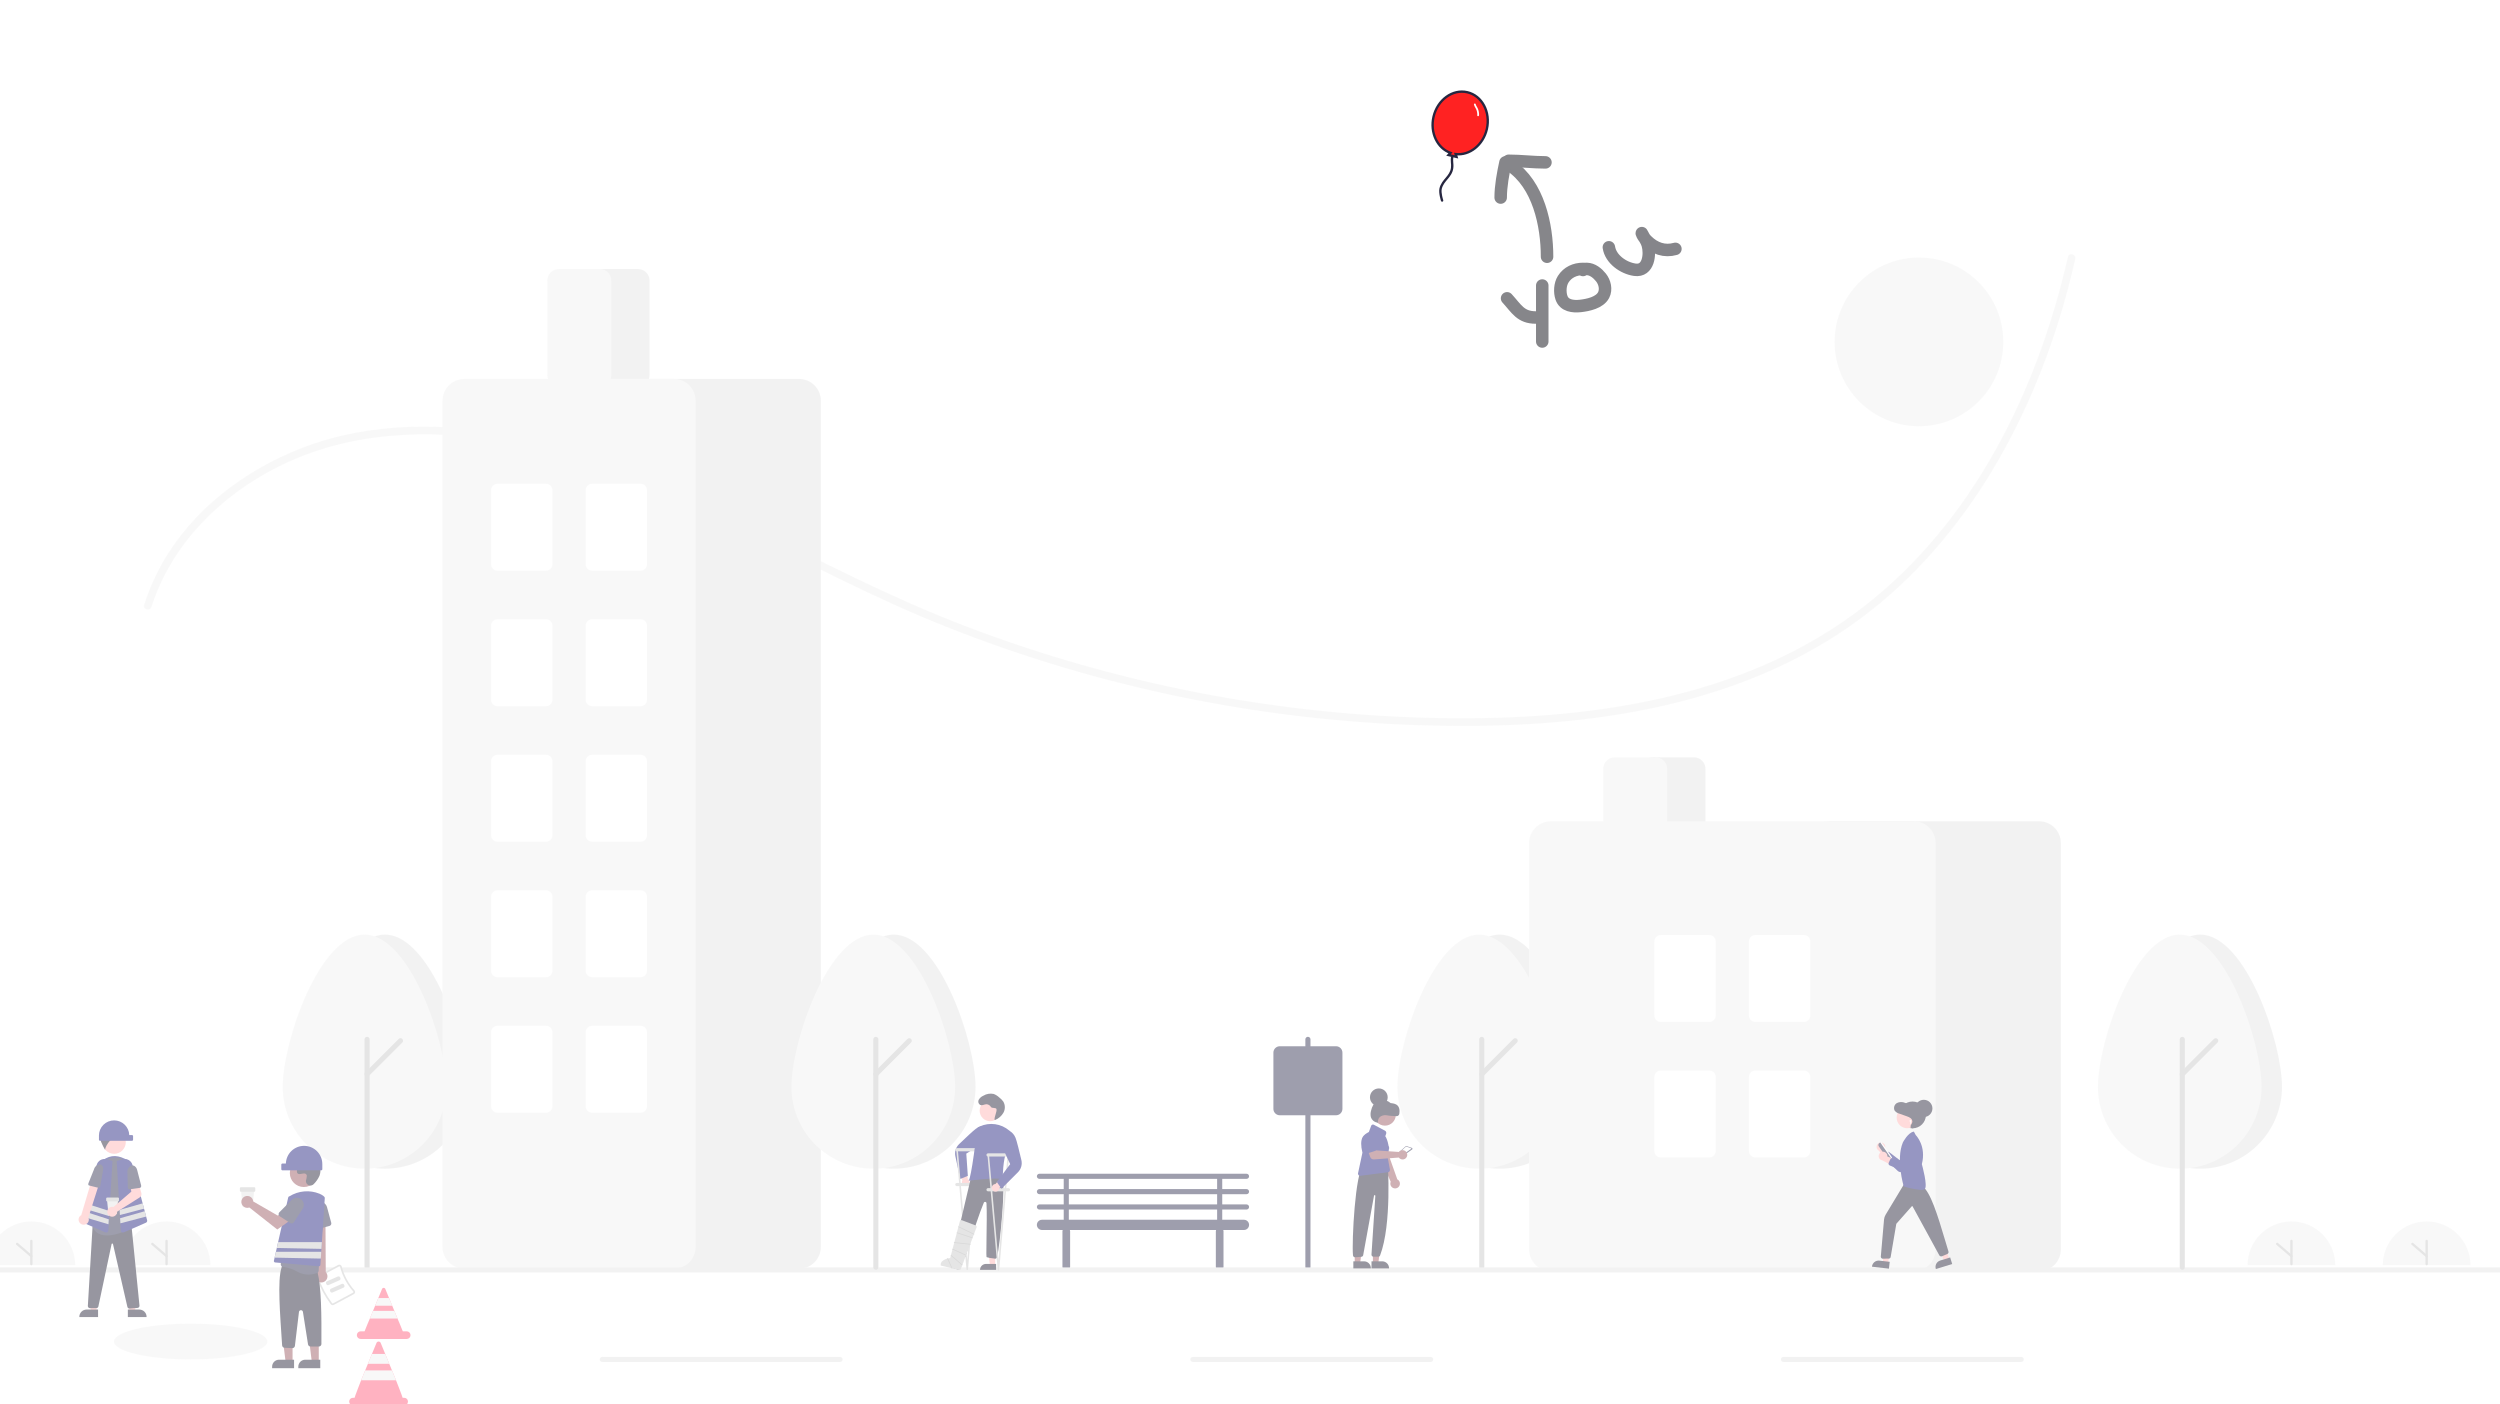 <svg width="600" height="337" viewBox="0 0 600 337" fill="none" xmlns="http://www.w3.org/2000/svg">
<rect x="0" y="0" width="600" height="337" fill="#333333" stroke="none"/>
<g clip-path="url(#clip0_182_1777)">
<rect width="600" height="337" fill="white"/>
<path fill-rule="evenodd" clip-rule="evenodd" d="M349.359 36.982C352.682 37.376 355.947 34.821 356.838 30.994C357.785 26.927 355.691 22.962 352.16 22.14C348.63 21.318 345 23.949 344.052 28.017C343.161 31.843 344.961 35.577 348.115 36.692L347.637 37.203L349.563 37.651L349.359 36.982Z" fill="#FF2222"/>
<path d="M349.359 36.982L349.393 36.698L348.96 36.647L349.086 37.065L349.359 36.982ZM348.115 36.692L348.324 36.887L348.622 36.568L348.21 36.423L348.115 36.692ZM347.637 37.203L347.429 37.008L347.091 37.369L347.572 37.481L347.637 37.203ZM349.563 37.651L349.498 37.929L349.979 38.041L349.836 37.569L349.563 37.651ZM356.56 30.93C355.694 34.645 352.542 37.072 349.393 36.698L349.326 37.265C352.822 37.68 356.199 34.996 357.116 31.059L356.56 30.93ZM352.096 22.418C355.437 23.196 357.48 26.977 356.56 30.93L357.116 31.059C358.09 26.876 355.945 22.729 352.225 21.862L352.096 22.418ZM344.33 28.081C345.251 24.129 348.754 21.64 352.096 22.418L352.225 21.862C348.505 20.996 344.748 23.769 343.774 27.952L344.33 28.081ZM348.21 36.423C345.221 35.367 343.465 31.797 344.33 28.081L343.774 27.952C342.857 31.889 344.701 35.788 348.02 36.961L348.21 36.423ZM347.845 37.398L348.324 36.887L347.907 36.497L347.429 37.008L347.845 37.398ZM349.628 37.373L347.702 36.925L347.572 37.481L349.498 37.929L349.628 37.373ZM349.086 37.065L349.29 37.734L349.836 37.569L349.633 36.899L349.086 37.065Z" fill="#262640"/>
<path d="M353.957 25.056C354.066 25.515 354.415 25.892 354.562 26.341C354.652 26.614 354.734 26.903 354.748 27.192C354.755 27.35 354.78 27.518 354.744 27.674" stroke="white" stroke-width="0.428" stroke-linecap="round"/>
<path d="M345.837 48.218C345.886 48.367 346.048 48.449 346.197 48.399C346.347 48.35 346.428 48.188 346.379 48.039L345.837 48.218ZM348.509 40.336L348.791 40.374L348.509 40.336ZM345.75 45.261L346.027 45.328L345.75 45.261ZM348.29 37.501C348.15 38.101 348.174 38.56 348.211 38.99C348.248 39.418 348.293 39.799 348.226 40.298L348.791 40.374C348.869 39.801 348.815 39.353 348.78 38.942C348.745 38.533 348.726 38.143 348.846 37.631L348.29 37.501ZM345.472 45.194C345.332 45.776 345.435 46.549 345.556 47.138C345.618 47.441 345.688 47.709 345.742 47.902C345.769 47.999 345.793 48.077 345.809 48.131C345.818 48.158 345.824 48.18 345.829 48.194C345.831 48.202 345.833 48.207 345.835 48.211C345.835 48.213 345.836 48.215 345.836 48.216C345.836 48.216 345.836 48.217 345.837 48.217C345.837 48.217 345.837 48.217 345.837 48.217C345.837 48.217 345.837 48.218 345.837 48.218C345.837 48.218 345.837 48.218 346.108 48.128C346.379 48.039 346.379 48.039 346.379 48.039C346.379 48.039 346.379 48.039 346.379 48.039C346.379 48.039 346.379 48.039 346.379 48.038C346.379 48.038 346.379 48.038 346.378 48.038C346.378 48.037 346.378 48.036 346.377 48.035C346.376 48.031 346.375 48.027 346.373 48.02C346.369 48.008 346.363 47.988 346.355 47.963C346.339 47.913 346.317 47.839 346.291 47.748C346.24 47.564 346.174 47.309 346.115 47.024C345.995 46.438 345.919 45.776 346.027 45.328L345.472 45.194ZM348.226 40.298C348.094 41.267 347.582 41.924 346.991 42.631C346.408 43.328 345.742 44.08 345.472 45.194L346.027 45.328C346.26 44.366 346.829 43.714 347.429 42.997C348.02 42.289 348.636 41.522 348.791 40.374L348.226 40.298Z" fill="#262640"/>
<g opacity="0.5" clip-path="url(#clip1_182_1777)">
<path d="M-3.009 303.662C-3.007 300.87 -1.897 298.193 0.078 296.22C2.053 294.246 4.731 293.138 7.523 293.138C10.315 293.138 12.993 294.246 14.968 296.22C16.943 298.193 18.054 300.87 18.056 303.662" fill="#F2F2F2"/>
<path d="M7.523 303.662C7.448 303.662 7.375 303.632 7.322 303.579C7.269 303.526 7.239 303.453 7.239 303.378V297.827C7.239 297.751 7.269 297.679 7.322 297.625C7.375 297.572 7.448 297.542 7.523 297.542C7.599 297.542 7.671 297.572 7.724 297.625C7.778 297.679 7.808 297.751 7.808 297.827V303.378C7.808 303.453 7.778 303.526 7.724 303.579C7.671 303.632 7.599 303.662 7.523 303.662Z" fill="#CCCCCC"/>
<path d="M7.523 301.755C7.455 301.755 7.389 301.731 7.338 301.686L3.922 298.755C3.893 298.73 3.869 298.701 3.852 298.667C3.835 298.634 3.825 298.597 3.822 298.56C3.819 298.522 3.823 298.485 3.835 298.449C3.846 298.413 3.865 298.38 3.889 298.351C3.914 298.323 3.944 298.3 3.977 298.283C4.011 298.266 4.047 298.256 4.085 298.253C4.122 298.25 4.16 298.255 4.196 298.267C4.231 298.279 4.264 298.298 4.293 298.323L7.709 301.254C7.753 301.292 7.784 301.343 7.799 301.399C7.813 301.455 7.81 301.515 7.79 301.569C7.77 301.624 7.734 301.671 7.686 301.704C7.638 301.737 7.581 301.755 7.523 301.755Z" fill="#CCCCCC"/>
<path d="M29.442 303.662C29.445 300.87 30.555 298.193 32.53 296.22C34.505 294.246 37.183 293.138 39.975 293.138C42.767 293.138 45.445 294.246 47.42 296.22C49.395 298.193 50.506 300.87 50.508 303.662" fill="#F2F2F2"/>
<path d="M39.975 303.662C39.9 303.662 39.827 303.632 39.774 303.579C39.721 303.526 39.691 303.453 39.691 303.378V297.827C39.691 297.751 39.721 297.679 39.774 297.625C39.827 297.572 39.9 297.542 39.975 297.542C40.051 297.542 40.123 297.572 40.176 297.625C40.23 297.679 40.26 297.751 40.26 297.827V303.378C40.26 303.453 40.23 303.526 40.176 303.579C40.123 303.632 40.051 303.662 39.975 303.662Z" fill="#CCCCCC"/>
<path d="M39.975 301.755C39.907 301.755 39.841 301.731 39.79 301.686L36.374 298.755C36.345 298.73 36.321 298.701 36.304 298.667C36.287 298.634 36.276 298.597 36.273 298.56C36.27 298.522 36.275 298.485 36.286 298.449C36.298 298.413 36.316 298.38 36.341 298.351C36.365 298.323 36.395 298.299 36.429 298.282C36.463 298.266 36.499 298.255 36.537 298.253C36.574 298.25 36.612 298.255 36.648 298.267C36.683 298.279 36.716 298.298 36.745 298.323L40.16 301.254C40.205 301.292 40.236 301.343 40.251 301.399C40.265 301.455 40.262 301.515 40.242 301.569C40.222 301.624 40.185 301.671 40.138 301.704C40.09 301.737 40.033 301.755 39.975 301.755Z" fill="#CCCCCC"/>
<path d="M460.549 102.301C471.732 102.301 480.798 93.235 480.798 82.052C480.798 70.869 471.732 61.803 460.549 61.803C449.366 61.803 440.301 70.869 440.301 82.052C440.301 93.235 449.366 102.301 460.549 102.301Z" fill="#F2F2F2"/>
<path d="M45.757 326.264C55.923 326.264 64.165 324.341 64.165 321.969C64.165 319.597 55.923 317.674 45.757 317.674C35.59 317.674 27.349 319.597 27.349 321.969C27.349 324.341 35.59 326.264 45.757 326.264Z" fill="#F2F2F2"/>
<path d="M36.36 145.653C41.188 130.578 52.976 118.887 66.956 111.933C83.544 103.683 102.604 102.749 120.615 105.96C140.057 109.426 158.229 117.417 175.818 126.137C193.07 134.691 210.044 143.723 227.986 150.792C263.806 164.883 301.772 172.747 340.242 174.044C374.868 175.199 411.89 171.405 441.538 151.944C468.703 134.111 485.989 104.693 494.993 74.028C496.145 70.102 497.17 66.142 498.067 62.149C498.328 60.995 496.554 60.503 496.291 61.66C489.029 93.682 473.543 125.331 447.082 145.743C418.463 167.821 380.903 172.925 345.755 172.341C306.864 171.662 268.386 164.236 232.035 150.396C213.632 143.389 196.265 134.292 178.677 125.508C161.475 116.918 143.79 108.877 124.875 104.915C107.602 101.297 89.11 101.077 72.457 107.514C58.744 112.815 46.241 122.264 38.924 135.189C37.14 138.357 35.686 141.699 34.585 145.164C34.223 146.295 35.999 146.779 36.36 145.653Z" fill="#F2F2F2"/>
<path d="M299.166 286.607C299.328 286.607 299.484 286.543 299.599 286.428C299.715 286.313 299.779 286.156 299.779 285.994C299.779 285.831 299.715 285.675 299.599 285.56C299.484 285.445 299.328 285.38 299.166 285.38H293.336V282.926H299.166C299.328 282.926 299.484 282.861 299.599 282.746C299.715 282.631 299.779 282.475 299.779 282.312C299.779 282.149 299.715 281.993 299.599 281.878C299.484 281.763 299.328 281.698 299.166 281.698H249.464C249.301 281.698 249.145 281.763 249.03 281.878C248.915 281.993 248.85 282.149 248.85 282.312C248.85 282.475 248.915 282.631 249.03 282.746C249.145 282.861 249.301 282.926 249.464 282.926H255.293V285.38H249.464C249.301 285.38 249.145 285.445 249.03 285.56C248.915 285.675 248.85 285.831 248.85 285.994C248.85 286.156 248.915 286.313 249.03 286.428C249.145 286.543 249.301 286.607 249.464 286.607H255.293V289.062H249.464C249.301 289.062 249.145 289.126 249.03 289.241C248.915 289.356 248.85 289.513 248.85 289.675C248.85 289.838 248.915 289.994 249.03 290.109C249.145 290.224 249.301 290.289 249.464 290.289H255.293V292.743H250.078C249.752 292.743 249.44 292.873 249.21 293.103C248.98 293.333 248.85 293.645 248.85 293.97C248.85 294.296 248.98 294.608 249.21 294.838C249.44 295.068 249.752 295.198 250.078 295.198H255.043C255.007 295.296 254.988 295.4 254.986 295.504V304.095C254.986 304.339 255.083 304.573 255.256 304.746C255.429 304.918 255.663 305.015 255.907 305.015C256.151 305.015 256.385 304.918 256.558 304.746C256.73 304.573 256.827 304.339 256.827 304.095V295.504C256.826 295.4 256.807 295.296 256.771 295.198H291.859C291.822 295.296 291.803 295.4 291.802 295.504V304.095C291.802 304.339 291.899 304.573 292.072 304.746C292.245 304.918 292.479 305.015 292.723 305.015C292.967 305.015 293.201 304.918 293.374 304.746C293.546 304.573 293.643 304.339 293.643 304.095V295.504C293.642 295.4 293.623 295.296 293.587 295.198H298.552C298.877 295.198 299.19 295.068 299.42 294.838C299.65 294.608 299.779 294.296 299.779 293.97C299.779 293.645 299.65 293.333 299.42 293.103C299.19 292.873 298.877 292.743 298.552 292.743H293.336V290.289H299.166C299.328 290.289 299.484 290.224 299.599 290.109C299.715 289.994 299.779 289.838 299.779 289.675C299.779 289.513 299.715 289.356 299.599 289.241C299.484 289.126 299.328 289.062 299.166 289.062H293.336V286.607H299.166ZM256.52 282.926H292.109V285.38H256.52V282.926ZM292.109 292.743H256.52V290.289H292.109V292.743ZM292.109 289.062H256.52V286.607H292.109V289.062Z" fill="#3D3D5C"/>
<path d="M112.025 260.854C112.025 250.017 103.234 224.301 92.39 224.301C81.546 224.301 72.755 250.017 72.755 260.854C72.755 266.061 74.824 271.055 78.506 274.738C82.188 278.42 87.183 280.489 92.39 280.489C97.598 280.489 102.592 278.42 106.274 274.738C109.957 271.055 112.025 266.061 112.025 260.854Z" fill="#E6E6E6"/>
<path d="M107.117 260.854C107.117 250.017 98.326 224.301 87.481 224.301C76.637 224.301 67.846 250.017 67.846 260.854C67.846 266.061 69.915 271.055 73.597 274.738C77.279 278.42 82.274 280.489 87.481 280.489C92.689 280.489 97.683 278.42 101.366 274.738C105.048 271.055 107.117 266.061 107.117 260.854Z" fill="#F2F2F2"/>
<path d="M88.095 304.757C87.932 304.757 87.776 304.692 87.661 304.577C87.546 304.462 87.481 304.306 87.481 304.143V249.447C87.481 249.284 87.546 249.128 87.661 249.013C87.776 248.898 87.932 248.833 88.095 248.833C88.258 248.833 88.414 248.898 88.529 249.013C88.644 249.128 88.709 249.284 88.709 249.447V304.143C88.709 304.306 88.644 304.462 88.529 304.577C88.414 304.692 88.258 304.757 88.095 304.757Z" fill="#CCCCCC"/>
<path d="M88.095 258.413C87.974 258.413 87.855 258.377 87.754 258.31C87.653 258.242 87.575 258.147 87.528 258.035C87.482 257.922 87.47 257.799 87.493 257.68C87.517 257.561 87.575 257.452 87.661 257.366L95.686 249.341C95.801 249.226 95.957 249.161 96.119 249.161C96.282 249.161 96.438 249.226 96.553 249.341C96.668 249.456 96.733 249.612 96.733 249.775C96.733 249.938 96.668 250.094 96.553 250.209L88.529 258.234C88.472 258.291 88.404 258.336 88.33 258.367C88.255 258.398 88.175 258.413 88.095 258.413Z" fill="#CCCCCC"/>
<path d="M313.899 304.757C313.737 304.757 313.58 304.692 313.465 304.577C313.35 304.462 313.286 304.306 313.286 304.143V249.447C313.286 249.284 313.35 249.128 313.465 249.013C313.58 248.898 313.737 248.833 313.899 248.833C314.062 248.833 314.218 248.898 314.333 249.013C314.448 249.128 314.513 249.284 314.513 249.447V304.143C314.513 304.306 314.448 304.462 314.333 304.577C314.218 304.692 314.062 304.757 313.899 304.757Z" fill="#3D3D5C"/>
<path d="M379.554 260.854C379.554 250.017 370.763 224.301 359.919 224.301C349.075 224.301 340.284 250.017 340.284 260.854C340.284 266.061 342.353 271.055 346.035 274.738C349.717 278.42 354.712 280.489 359.919 280.489C365.127 280.489 370.121 278.42 373.803 274.738C377.486 271.055 379.554 266.061 379.554 260.854Z" fill="#E6E6E6"/>
<path d="M374.645 260.854C374.645 250.017 365.854 224.301 355.01 224.301C344.166 224.301 335.375 250.017 335.375 260.854C335.375 266.061 337.444 271.055 341.126 274.738C344.808 278.42 349.803 280.489 355.01 280.489C360.218 280.489 365.212 278.42 368.894 274.738C372.577 271.055 374.645 266.061 374.645 260.854Z" fill="#F2F2F2"/>
<path d="M355.624 304.757C355.461 304.757 355.305 304.692 355.19 304.577C355.075 304.462 355.01 304.306 355.01 304.143V249.447C355.01 249.284 355.075 249.128 355.19 249.013C355.305 248.898 355.461 248.833 355.624 248.833C355.787 248.833 355.943 248.898 356.058 249.013C356.173 249.128 356.237 249.284 356.237 249.447V304.143C356.237 304.306 356.173 304.462 356.058 304.577C355.943 304.692 355.787 304.757 355.624 304.757Z" fill="#CCCCCC"/>
<path d="M355.624 258.413C355.503 258.413 355.384 258.377 355.283 258.31C355.182 258.242 355.103 258.147 355.057 258.035C355.011 257.922 354.998 257.799 355.022 257.68C355.046 257.561 355.104 257.452 355.19 257.366L363.214 249.341C363.329 249.226 363.486 249.161 363.648 249.161C363.811 249.161 363.967 249.226 364.082 249.341C364.197 249.456 364.262 249.612 364.262 249.775C364.262 249.938 364.197 250.094 364.082 250.209L356.058 258.234C356.001 258.291 355.933 258.336 355.859 258.367C355.784 258.398 355.704 258.413 355.624 258.413Z" fill="#CCCCCC"/>
<path d="M153.136 92.79H143.319C142.587 92.789 141.885 92.498 141.367 91.98C140.85 91.463 140.558 90.761 140.558 90.029V67.326C140.558 66.594 140.85 65.892 141.367 65.374C141.885 64.856 142.587 64.565 143.319 64.564H153.136C153.868 64.565 154.57 64.856 155.088 65.374C155.606 65.892 155.897 66.594 155.898 67.326V90.029C155.897 90.761 155.606 91.463 155.088 91.98C154.57 92.498 153.868 92.789 153.136 92.79Z" fill="#E6E6E6"/>
<path d="M191.793 304.481H141.478C140.095 304.48 138.77 303.93 137.792 302.952C136.814 301.974 136.264 300.649 136.262 299.266V96.165C136.264 94.782 136.814 93.456 137.792 92.478C138.77 91.501 140.095 90.951 141.478 90.949H191.793C193.176 90.951 194.502 91.501 195.479 92.478C196.457 93.456 197.007 94.782 197.009 96.165V299.266C197.007 300.649 196.457 301.974 195.479 302.952C194.502 303.93 193.176 304.48 191.793 304.481Z" fill="#E6E6E6"/>
<path d="M161.727 304.481H111.412C110.029 304.48 108.703 303.93 107.725 302.952C106.748 301.974 106.198 300.649 106.196 299.266V96.165C106.198 94.782 106.748 93.456 107.725 92.478C108.703 91.501 110.029 90.951 111.412 90.949H161.727C163.109 90.951 164.435 91.501 165.413 92.478C166.391 93.456 166.941 94.782 166.942 96.165V299.266C166.941 300.649 166.391 301.974 165.413 302.952C164.435 303.93 163.109 304.48 161.727 304.481Z" fill="#F2F2F2"/>
<path d="M143.932 92.79H134.115C133.383 92.789 132.681 92.498 132.163 91.98C131.646 91.463 131.354 90.761 131.354 90.029V67.326C131.354 66.594 131.646 65.892 132.163 65.374C132.681 64.856 133.383 64.565 134.115 64.564H143.932C144.664 64.565 145.366 64.856 145.884 65.374C146.402 65.892 146.693 66.594 146.694 67.326V90.029C146.693 90.761 146.402 91.463 145.884 91.98C145.366 92.498 144.664 92.789 143.932 92.79Z" fill="#F2F2F2"/>
<path d="M131.047 136.969H119.388C118.982 136.968 118.592 136.807 118.304 136.519C118.017 136.232 117.855 135.842 117.854 135.435V117.641C117.855 117.234 118.017 116.844 118.304 116.556C118.592 116.269 118.982 116.107 119.388 116.107H131.047C131.454 116.107 131.843 116.269 132.131 116.556C132.419 116.844 132.58 117.234 132.581 117.641V135.435C132.58 135.842 132.419 136.232 132.131 136.519C131.843 136.807 131.454 136.968 131.047 136.969Z" fill="white"/>
<path d="M153.75 136.969H142.092C141.685 136.968 141.295 136.807 141.007 136.519C140.72 136.232 140.558 135.842 140.558 135.435V117.641C140.558 117.234 140.72 116.844 141.007 116.556C141.295 116.269 141.685 116.107 142.092 116.107H153.75C154.157 116.107 154.547 116.269 154.834 116.556C155.122 116.844 155.284 117.234 155.284 117.641V135.435C155.284 135.842 155.122 136.232 154.834 136.519C154.547 136.807 154.157 136.968 153.75 136.969Z" fill="white"/>
<path d="M131.047 169.49H119.388C118.982 169.489 118.592 169.327 118.304 169.04C118.017 168.752 117.855 168.362 117.854 167.956V150.161C117.855 149.755 118.017 149.365 118.304 149.077C118.592 148.79 118.982 148.628 119.388 148.627H131.047C131.454 148.628 131.843 148.79 132.131 149.077C132.419 149.365 132.58 149.755 132.581 150.161V167.956C132.58 168.362 132.419 168.752 132.131 169.04C131.843 169.327 131.454 169.489 131.047 169.49Z" fill="white"/>
<path d="M153.75 169.49H142.092C141.685 169.489 141.295 169.327 141.007 169.04C140.72 168.752 140.558 168.362 140.558 167.956V150.161C140.558 149.755 140.72 149.365 141.007 149.077C141.295 148.79 141.685 148.628 142.092 148.627H153.75C154.157 148.628 154.547 148.79 154.834 149.077C155.122 149.365 155.284 149.755 155.284 150.161V167.956C155.284 168.362 155.122 168.752 154.834 169.04C154.547 169.327 154.157 169.489 153.75 169.49Z" fill="white"/>
<path d="M131.047 202.01H119.388C118.982 202.01 118.592 201.848 118.304 201.561C118.017 201.273 117.855 200.883 117.854 200.476V182.682C117.855 182.275 118.017 181.885 118.304 181.598C118.592 181.31 118.982 181.149 119.388 181.148H131.047C131.454 181.149 131.843 181.31 132.131 181.598C132.419 181.885 132.58 182.275 132.581 182.682V200.476C132.58 200.883 132.419 201.273 132.131 201.561C131.843 201.848 131.454 202.01 131.047 202.01Z" fill="white"/>
<path d="M153.75 202.01H142.092C141.685 202.01 141.295 201.848 141.007 201.561C140.72 201.273 140.558 200.883 140.558 200.476V182.682C140.558 182.275 140.72 181.885 141.007 181.598C141.295 181.31 141.685 181.149 142.092 181.148H153.75C154.157 181.149 154.547 181.31 154.834 181.598C155.122 181.885 155.284 182.275 155.284 182.682V200.476C155.284 200.883 155.122 201.273 154.834 201.561C154.547 201.848 154.157 202.01 153.75 202.01Z" fill="white"/>
<path d="M131.047 234.531H119.388C118.982 234.531 118.592 234.369 118.304 234.081C118.017 233.794 117.855 233.404 117.854 232.997V215.203C117.855 214.796 118.017 214.406 118.304 214.119C118.592 213.831 118.982 213.669 119.388 213.669H131.047C131.454 213.669 131.843 213.831 132.131 214.119C132.419 214.406 132.58 214.796 132.581 215.203V232.997C132.58 233.404 132.419 233.794 132.131 234.081C131.843 234.369 131.454 234.531 131.047 234.531Z" fill="white"/>
<path d="M153.75 234.531H142.092C141.685 234.531 141.295 234.369 141.007 234.081C140.72 233.794 140.558 233.404 140.558 232.997V215.203C140.558 214.796 140.72 214.406 141.007 214.119C141.295 213.831 141.685 213.669 142.092 213.669H153.75C154.157 213.669 154.547 213.831 154.834 214.119C155.122 214.406 155.284 214.796 155.284 215.203V232.997C155.284 233.404 155.122 233.794 154.834 234.081C154.547 234.369 154.157 234.531 153.75 234.531Z" fill="white"/>
<path d="M131.047 267.052H119.388C118.982 267.051 118.592 266.89 118.304 266.602C118.017 266.314 117.855 265.925 117.854 265.518V247.723C117.855 247.317 118.017 246.927 118.304 246.639C118.592 246.352 118.982 246.19 119.388 246.189H131.047C131.454 246.19 131.843 246.352 132.131 246.639C132.419 246.927 132.58 247.317 132.581 247.723V265.518C132.58 265.925 132.419 266.314 132.131 266.602C131.843 266.89 131.454 267.051 131.047 267.052Z" fill="white"/>
<path d="M153.75 267.052H142.092C141.685 267.051 141.295 266.89 141.007 266.602C140.72 266.314 140.558 265.925 140.558 265.518V247.723C140.558 247.317 140.72 246.927 141.007 246.639C141.295 246.352 141.685 246.19 142.092 246.189H153.75C154.157 246.19 154.547 246.352 154.834 246.639C155.122 246.927 155.284 247.317 155.284 247.723V265.518C155.284 265.925 155.122 266.314 154.834 266.602C154.547 266.89 154.157 267.051 153.75 267.052Z" fill="white"/>
<path d="M406.553 200.17H396.735C396.003 200.169 395.301 199.878 394.784 199.36C394.266 198.842 393.975 198.141 393.974 197.408V184.523C393.975 183.791 394.266 183.089 394.784 182.571C395.301 182.054 396.003 181.763 396.735 181.762H406.553C407.285 181.763 407.987 182.054 408.504 182.571C409.022 183.089 409.313 183.791 409.314 184.523V197.408C409.313 198.141 409.022 198.842 408.504 199.36C407.987 199.878 407.285 200.169 406.553 200.17Z" fill="#E6E6E6"/>
<path d="M489.388 305.095H439.073C437.69 305.093 436.365 304.543 435.387 303.566C434.409 302.588 433.859 301.262 433.858 299.879V202.317C433.859 200.934 434.409 199.609 435.387 198.631C436.365 197.653 437.69 197.103 439.073 197.102H489.388C490.771 197.103 492.097 197.653 493.075 198.631C494.052 199.609 494.602 200.934 494.604 202.317V299.879C494.602 301.262 494.052 302.588 493.075 303.566C492.097 304.543 490.771 305.093 489.388 305.095Z" fill="#E6E6E6"/>
<path d="M459.322 305.095H372.191C370.808 305.093 369.483 304.543 368.505 303.566C367.527 302.588 366.977 301.262 366.975 299.879V202.317C366.977 200.934 367.527 199.609 368.505 198.631C369.483 197.653 370.808 197.103 372.191 197.102H459.322C460.705 197.103 462.031 197.653 463.008 198.631C463.986 199.609 464.536 200.934 464.538 202.317V299.879C464.536 301.262 463.986 302.588 463.008 303.566C462.031 304.543 460.705 305.093 459.322 305.095Z" fill="#F2F2F2"/>
<path d="M397.349 200.17H387.531C386.799 200.169 386.097 199.878 385.579 199.36C385.062 198.842 384.771 198.141 384.77 197.408V184.523C384.771 183.791 385.062 183.089 385.579 182.571C386.097 182.054 386.799 181.763 387.531 181.762H397.349C398.081 181.763 398.782 182.054 399.3 182.571C399.818 183.089 400.109 183.791 400.11 184.523V197.408C400.109 198.141 399.818 198.842 399.3 199.36C398.782 199.878 398.081 200.169 397.349 200.17Z" fill="#F2F2F2"/>
<path d="M410.234 245.269H398.576C398.169 245.269 397.779 245.107 397.492 244.819C397.204 244.532 397.042 244.142 397.042 243.735V225.941C397.042 225.534 397.204 225.144 397.492 224.857C397.779 224.569 398.169 224.407 398.576 224.407H410.234C410.641 224.407 411.031 224.569 411.318 224.857C411.606 225.144 411.768 225.534 411.768 225.941V243.735C411.768 244.142 411.606 244.532 411.318 244.819C411.031 245.107 410.641 245.269 410.234 245.269Z" fill="white"/>
<path d="M432.937 245.269H421.279C420.872 245.269 420.482 245.107 420.195 244.819C419.907 244.532 419.745 244.142 419.745 243.735V225.941C419.745 225.534 419.907 225.144 420.195 224.857C420.482 224.569 420.872 224.407 421.279 224.407H432.937C433.344 224.407 433.734 224.569 434.021 224.857C434.309 225.144 434.471 225.534 434.471 225.941V243.735C434.471 244.142 434.309 244.532 434.021 244.819C433.734 245.107 433.344 245.269 432.937 245.269Z" fill="white"/>
<path d="M410.234 277.79H398.576C398.169 277.789 397.779 277.628 397.492 277.34C397.204 277.052 397.042 276.663 397.042 276.256V258.461C397.042 258.055 397.204 257.665 397.492 257.377C397.779 257.09 398.169 256.928 398.576 256.927H410.234C410.641 256.928 411.031 257.09 411.318 257.377C411.606 257.665 411.768 258.055 411.768 258.461V276.256C411.768 276.663 411.606 277.052 411.318 277.34C411.031 277.628 410.641 277.789 410.234 277.79Z" fill="white"/>
<path d="M432.937 277.79H421.279C420.872 277.789 420.482 277.628 420.195 277.34C419.907 277.052 419.745 276.663 419.745 276.256V258.461C419.745 258.055 419.907 257.665 420.195 257.377C420.482 257.09 420.872 256.928 421.279 256.927H432.937C433.344 256.928 433.734 257.09 434.021 257.377C434.309 257.665 434.471 258.055 434.471 258.461V276.256C434.471 276.663 434.309 277.052 434.021 277.34C433.734 277.628 433.344 277.789 432.937 277.79Z" fill="white"/>
<path d="M621.312 305.402H-20.386C-20.549 305.402 -20.705 305.337 -20.82 305.222C-20.935 305.107 -21 304.951 -21 304.788C-21 304.625 -20.935 304.469 -20.82 304.354C-20.705 304.239 -20.549 304.175 -20.386 304.175H621.312C621.475 304.175 621.631 304.239 621.746 304.354C621.861 304.469 621.926 304.625 621.926 304.788C621.926 304.951 621.861 305.107 621.746 305.222C621.631 305.337 621.475 305.402 621.312 305.402Z" fill="#E6E6E6"/>
<path d="M201.611 326.878H144.546C144.383 326.878 144.227 326.813 144.112 326.698C143.997 326.583 143.932 326.427 143.932 326.264C143.932 326.101 143.997 325.945 144.112 325.83C144.227 325.715 144.383 325.651 144.546 325.651H201.611C201.773 325.651 201.929 325.715 202.045 325.83C202.16 325.945 202.224 326.101 202.224 326.264C202.224 326.427 202.16 326.583 202.045 326.698C201.929 326.813 201.773 326.878 201.611 326.878Z" fill="#E6E6E6"/>
<path d="M343.352 326.878H286.287C286.124 326.878 285.968 326.813 285.853 326.698C285.738 326.583 285.674 326.427 285.674 326.264C285.674 326.101 285.738 325.945 285.853 325.83C285.968 325.715 286.124 325.651 286.287 325.651H343.352C343.515 325.651 343.671 325.715 343.786 325.83C343.901 325.945 343.965 326.101 343.965 326.264C343.965 326.427 343.901 326.583 343.786 326.698C343.671 326.813 343.515 326.878 343.352 326.878Z" fill="#E6E6E6"/>
<path d="M485.093 326.878H428.029C427.866 326.878 427.71 326.813 427.595 326.698C427.48 326.583 427.415 326.427 427.415 326.264C427.415 326.101 427.48 325.945 427.595 325.83C427.71 325.715 427.866 325.651 428.029 325.651H485.093C485.256 325.651 485.412 325.715 485.527 325.83C485.642 325.945 485.707 326.101 485.707 326.264C485.707 326.427 485.642 326.583 485.527 326.698C485.412 326.813 485.256 326.878 485.093 326.878Z" fill="#E6E6E6"/>
<path d="M234.131 260.854C234.131 250.017 225.34 224.301 214.496 224.301C203.652 224.301 194.861 250.017 194.861 260.854C194.861 266.061 196.93 271.055 200.612 274.738C204.294 278.42 209.289 280.489 214.496 280.489C219.704 280.489 224.698 278.42 228.38 274.738C232.063 271.055 234.131 266.061 234.131 260.854Z" fill="#E6E6E6"/>
<path d="M229.223 260.854C229.223 250.017 220.432 224.301 209.587 224.301C198.743 224.301 189.952 250.017 189.952 260.854C189.952 266.061 192.021 271.055 195.703 274.738C199.386 278.42 204.38 280.489 209.587 280.489C214.795 280.489 219.789 278.42 223.472 274.738C227.154 271.055 229.223 266.061 229.223 260.854Z" fill="#F2F2F2"/>
<path d="M210.201 304.757C210.038 304.757 209.882 304.692 209.767 304.577C209.652 304.462 209.587 304.306 209.587 304.143V249.447C209.587 249.284 209.652 249.128 209.767 249.013C209.882 248.898 210.038 248.833 210.201 248.833C210.364 248.833 210.52 248.898 210.635 249.013C210.75 249.128 210.815 249.284 210.815 249.447V304.143C210.815 304.306 210.75 304.462 210.635 304.577C210.52 304.692 210.364 304.757 210.201 304.757Z" fill="#CCCCCC"/>
<path d="M210.201 258.413C210.08 258.413 209.961 258.377 209.86 258.31C209.759 258.242 209.681 258.147 209.634 258.035C209.588 257.922 209.576 257.799 209.599 257.68C209.623 257.561 209.682 257.452 209.767 257.366L217.792 249.341C217.907 249.226 218.063 249.161 218.226 249.161C218.388 249.161 218.544 249.226 218.659 249.341C218.774 249.456 218.839 249.612 218.839 249.775C218.839 249.938 218.774 250.094 218.659 250.209L210.635 258.234C210.578 258.291 210.51 258.336 210.436 258.367C210.362 258.398 210.282 258.413 210.201 258.413Z" fill="#CCCCCC"/>
<path d="M547.68 260.854C547.68 250.017 538.889 224.301 528.045 224.301C517.201 224.301 508.41 250.017 508.41 260.854C508.41 266.061 510.479 271.055 514.161 274.738C517.843 278.42 522.838 280.489 528.045 280.489C533.253 280.489 538.247 278.42 541.929 274.738C545.612 271.055 547.68 266.061 547.68 260.854Z" fill="#E6E6E6"/>
<path d="M542.772 260.854C542.772 250.017 533.981 224.301 523.136 224.301C512.292 224.301 503.501 250.017 503.501 260.854C503.501 266.061 505.57 271.055 509.252 274.738C512.935 278.42 517.929 280.489 523.136 280.489C528.344 280.489 533.338 278.42 537.021 274.738C540.703 271.055 542.772 266.061 542.772 260.854Z" fill="#F2F2F2"/>
<path d="M523.75 304.757C523.587 304.757 523.431 304.692 523.316 304.577C523.201 304.462 523.136 304.306 523.136 304.143V249.447C523.136 249.284 523.201 249.128 523.316 249.013C523.431 248.898 523.587 248.833 523.75 248.833C523.913 248.833 524.069 248.898 524.184 249.013C524.299 249.128 524.363 249.284 524.363 249.447V304.143C524.363 304.306 524.299 304.462 524.184 304.577C524.069 304.692 523.913 304.757 523.75 304.757Z" fill="#CCCCCC"/>
<path d="M523.75 258.413C523.628 258.413 523.51 258.377 523.409 258.31C523.308 258.242 523.229 258.147 523.183 258.035C523.137 257.922 523.124 257.799 523.148 257.68C523.172 257.561 523.23 257.452 523.316 257.366L531.34 249.341C531.455 249.226 531.612 249.161 531.774 249.161C531.937 249.161 532.093 249.226 532.208 249.341C532.323 249.456 532.388 249.612 532.388 249.775C532.388 249.938 532.323 250.094 532.208 250.209L524.184 258.234C524.127 258.291 524.059 258.336 523.985 258.367C523.91 258.398 523.83 258.413 523.75 258.413Z" fill="#CCCCCC"/>
<path d="M320.649 267.665H307.149C306.743 267.665 306.353 267.503 306.065 267.216C305.778 266.928 305.616 266.538 305.615 266.131V252.632C305.616 252.226 305.778 251.836 306.065 251.548C306.353 251.26 306.743 251.099 307.149 251.098H320.649C321.055 251.099 321.445 251.26 321.733 251.548C322.021 251.836 322.182 252.226 322.183 252.632V266.131C322.182 266.538 322.021 266.928 321.733 267.216C321.445 267.503 321.055 267.665 320.649 267.665Z" fill="#3D3D5C"/>
<path d="M451.692 274.239C451.84 274.278 451.977 274.348 452.094 274.446C452.212 274.543 452.306 274.665 452.371 274.803C452.436 274.941 452.47 275.092 452.471 275.244C452.471 275.397 452.438 275.547 452.374 275.686L455.042 278.259L453.163 278.68L450.917 276.172C450.692 276.049 450.519 275.848 450.433 275.606C450.346 275.365 450.351 275.1 450.446 274.861C450.542 274.623 450.721 274.428 450.951 274.313C451.181 274.199 451.445 274.172 451.692 274.239Z" fill="#FFB8B8"/>
<path d="M455.444 281.008L452.153 277.92C452.107 277.877 452.071 277.826 452.046 277.769C452.02 277.712 452.007 277.651 452.006 277.588C452.004 277.526 452.016 277.464 452.039 277.406C452.062 277.349 452.096 277.296 452.14 277.252L452.812 276.571C452.892 276.49 452.999 276.441 453.112 276.434C453.225 276.426 453.337 276.459 453.428 276.528L456.186 278.636L457.907 274.463C457.974 274.298 458.075 274.149 458.203 274.025C458.331 273.901 458.483 273.804 458.649 273.741C458.816 273.678 458.994 273.65 459.172 273.658C459.35 273.667 459.524 273.711 459.684 273.79C459.936 273.912 460.142 274.112 460.27 274.361C460.399 274.61 460.443 274.894 460.396 275.17C460.084 277.068 458.193 279.578 457.093 280.905C456.942 281.085 456.74 281.215 456.513 281.276C456.286 281.337 456.046 281.326 455.825 281.245C455.684 281.192 455.554 281.111 455.444 281.008Z" fill="#2D2D86"/>
<path d="M453.597 278.012L451.174 274.498C451.143 274.452 451.131 274.396 451.141 274.342C451.151 274.288 451.182 274.24 451.227 274.209L451.325 274.142C451.347 274.127 451.372 274.116 451.399 274.11C451.425 274.104 451.453 274.104 451.48 274.109C451.507 274.114 451.532 274.124 451.555 274.139C451.578 274.153 451.598 274.173 451.613 274.195L454.036 277.71C454.052 277.732 454.063 277.757 454.068 277.784C454.074 277.811 454.074 277.838 454.069 277.865C454.064 277.892 454.054 277.917 454.04 277.94C454.025 277.963 454.006 277.983 453.983 277.998L453.886 278.065C453.84 278.097 453.785 278.108 453.731 278.098C453.676 278.089 453.629 278.058 453.597 278.012Z" fill="white"/>
<path d="M452.92 278.038L450.909 275.122C450.823 274.997 450.79 274.843 450.818 274.695C450.845 274.546 450.93 274.414 451.055 274.328L451.26 274.187L453.918 278.043L453.713 278.184C453.589 278.27 453.435 278.303 453.287 278.275C453.138 278.248 453.006 278.163 452.92 278.038Z" fill="#3D3D5C"/>
<path d="M453.163 303.214L451.9 303.069L452.067 298.151L453.725 298.342L453.163 303.214Z" fill="#FFB8B8"/>
<path d="M453.344 304.476L449.271 304.006L449.277 303.955C449.301 303.746 449.366 303.545 449.467 303.362C449.569 303.179 449.706 303.017 449.871 302.887C450.035 302.757 450.223 302.66 450.425 302.603C450.626 302.545 450.837 302.528 451.045 302.552L453.533 302.839L453.344 304.476Z" fill="#2F2E41"/>
<path d="M467.852 302.28L466.637 302.656L464.612 298.148L466.405 297.594L467.852 302.28Z" fill="#FFB8B8"/>
<path d="M468.526 303.363L464.609 304.573L464.593 304.523C464.531 304.323 464.51 304.112 464.529 303.904C464.548 303.695 464.609 303.492 464.707 303.307C464.805 303.122 464.938 302.957 465.099 302.824C465.261 302.69 465.447 302.589 465.647 302.527L468.04 301.788L468.526 303.363Z" fill="#2F2E41"/>
<path d="M451.753 302.081C451.625 302.041 451.517 301.953 451.452 301.835C451.388 301.718 451.371 301.579 451.407 301.45L452.168 292.685C452.204 292.285 452.329 291.898 452.536 291.554L457.145 283.905L461.27 284.646L461.297 284.657C463.301 285.885 465.081 291.838 466.802 297.595C467.07 298.49 467.347 299.416 467.617 300.301C467.667 300.427 467.666 300.568 467.614 300.694C467.561 300.819 467.462 300.919 467.337 300.973L466.088 301.498C465.97 301.549 465.837 301.553 465.716 301.51C465.594 301.468 465.493 301.382 465.432 301.269L459.011 289.515C459.003 289.5 458.992 289.487 458.978 289.478C458.964 289.469 458.948 289.463 458.931 289.461C458.915 289.459 458.898 289.461 458.883 289.467C458.867 289.473 458.853 289.483 458.842 289.496L455.116 293.712L453.747 301.747L453.742 301.765C453.692 301.88 453.603 301.973 453.49 302.027C453.377 302.081 453.249 302.093 453.128 302.06L451.785 302.086L451.777 302.086L451.753 302.081Z" fill="#2F2E41"/>
<path d="M456.922 284.743L456.896 284.735L456.888 284.708C456.869 284.645 454.984 278.265 456.683 274.198L456.684 274.194C456.734 274.097 457.919 271.82 459.296 271.592L459.333 271.586L459.78 272.423C459.921 272.564 462.344 275.08 461.244 279.403C461.343 279.758 462.681 284.625 461.953 285.353C461.688 285.536 461.366 285.617 461.045 285.58C459.643 285.46 458.26 285.179 456.922 284.743Z" fill="#2D2D86"/>
<path d="M459.012 270.795C460.788 270.795 462.228 269.355 462.228 267.579C462.228 265.804 460.788 264.364 459.012 264.364C457.237 264.364 455.797 265.804 455.797 267.579C455.797 269.355 457.237 270.795 459.012 270.795Z" fill="#2F2E41"/>
<path d="M457.735 270.78C459.142 270.78 460.282 269.639 460.282 268.232C460.282 266.825 459.142 265.685 457.735 265.685C456.328 265.685 455.188 266.825 455.188 268.232C455.188 269.639 456.328 270.78 457.735 270.78Z" fill="#FFB8B8"/>
<path d="M459.374 270.707C459.142 270.789 458.857 270.862 458.674 270.691C458.598 270.592 458.553 270.473 458.546 270.349C458.539 270.224 458.569 270.101 458.633 269.994C458.765 269.784 458.872 269.559 458.952 269.324C458.976 269.148 458.953 268.968 458.887 268.803C458.821 268.637 458.713 268.492 458.573 268.381C458.297 268.17 457.984 268.013 457.651 267.916L455.867 267.282C455.404 267.173 454.992 266.907 454.703 266.528C454.554 266.213 454.529 265.853 454.632 265.52C454.734 265.187 454.958 264.905 455.259 264.728C455.562 264.575 455.895 264.492 456.234 264.486C456.573 264.479 456.91 264.549 457.218 264.689C457.558 264.848 457.907 264.988 458.263 265.107C458.977 265.296 459.789 265.127 460.416 265.529C460.681 265.73 460.891 265.994 461.028 266.297C461.164 266.6 461.222 266.933 461.197 267.264C461.143 267.93 460.966 268.581 460.673 269.182C460.537 269.553 460.34 269.898 460.091 270.204C459.969 270.354 459.813 270.471 459.635 270.548C459.458 270.624 459.265 270.657 459.073 270.643L459.374 270.707Z" fill="#2F2E41"/>
<path d="M461.709 268.098C462.855 268.098 463.784 267.169 463.784 266.024C463.784 264.878 462.855 263.949 461.709 263.949C460.564 263.949 459.635 264.878 459.635 266.024C459.635 267.169 460.564 268.098 461.709 268.098Z" fill="#2F2E41"/>
<path d="M458.286 269.032C458.286 268.994 458.297 268.957 458.316 268.925C458.335 268.892 458.363 268.866 458.396 268.848C458.429 268.831 458.467 268.822 458.504 268.824C458.542 268.826 458.578 268.838 458.61 268.859C458.641 268.88 458.666 268.909 458.682 268.943C458.698 268.978 458.704 269.015 458.7 269.053C458.696 269.09 458.682 269.126 458.66 269.156C458.637 269.186 458.607 269.209 458.572 269.224V269.68C458.572 269.69 458.57 269.7 458.566 269.71C458.562 269.719 458.556 269.728 458.549 269.735C458.542 269.743 458.533 269.748 458.524 269.752C458.514 269.756 458.504 269.758 458.494 269.758C458.484 269.758 458.473 269.756 458.464 269.752C458.454 269.748 458.446 269.743 458.439 269.735C458.431 269.728 458.426 269.719 458.422 269.71C458.418 269.7 458.416 269.69 458.416 269.68V269.224C458.378 269.208 458.345 269.182 458.322 269.147C458.299 269.113 458.286 269.073 458.286 269.032Z" fill="white"/>
<path d="M451.819 276.417C451.97 276.402 452.124 276.42 452.267 276.47C452.411 276.521 452.542 276.602 452.651 276.709C452.76 276.816 452.845 276.945 452.898 277.087C452.952 277.23 452.974 277.383 452.962 277.535L456.359 279.017L454.745 280.067L451.766 278.499C451.512 278.462 451.28 278.333 451.114 278.137C450.949 277.941 450.861 277.691 450.867 277.434C450.874 277.178 450.974 276.932 451.15 276.745C451.325 276.557 451.563 276.44 451.819 276.417Z" fill="#FFB8B8"/>
<path d="M457.694 281.453L453.533 279.706C453.476 279.682 453.424 279.646 453.38 279.602C453.336 279.557 453.302 279.505 453.279 279.447C453.257 279.389 453.246 279.327 453.247 279.264C453.249 279.202 453.263 279.141 453.288 279.084L453.681 278.212C453.728 278.108 453.81 278.025 453.914 277.978C454.017 277.932 454.134 277.924 454.243 277.957L457.563 278.971L457.721 274.46C457.727 274.282 457.77 274.107 457.846 273.946C457.923 273.785 458.032 273.642 458.166 273.525C458.3 273.408 458.457 273.319 458.626 273.265C458.796 273.211 458.975 273.192 459.152 273.21C459.431 273.236 459.694 273.352 459.901 273.541C460.108 273.729 460.249 273.98 460.301 274.255C460.67 276.143 459.772 279.155 459.203 280.782C459.126 281.003 458.981 281.196 458.789 281.332C458.598 281.468 458.369 281.542 458.134 281.542C457.983 281.542 457.833 281.512 457.694 281.453Z" fill="#2D2D86"/>
<path d="M31.029 280.385H24.656V278.451C26.67 277.049 28.454 277.171 30.801 278.564L31.029 280.385Z" fill="#2D2D86"/>
<path d="M23.18 314.748H21.785L21.576 309.367H23.18V314.748Z" fill="#FFB8B8"/>
<path d="M23.536 316.101L19.037 316.1V316.043C19.037 315.813 19.083 315.586 19.171 315.373C19.259 315.161 19.388 314.968 19.55 314.805C19.713 314.643 19.906 314.514 20.118 314.426C20.331 314.338 20.558 314.292 20.788 314.292L23.536 314.293L23.536 316.101Z" fill="#2F2E41"/>
<path d="M31.039 314.748H32.433L32.642 309.367H31.038L31.039 314.748Z" fill="#FFB8B8"/>
<path d="M30.683 314.293L33.43 314.292C33.66 314.292 33.888 314.338 34.1 314.426C34.313 314.514 34.506 314.643 34.668 314.805C34.831 314.968 34.96 315.161 35.048 315.373C35.136 315.586 35.181 315.813 35.181 316.043V316.1L30.683 316.101L30.683 314.293Z" fill="#2F2E41"/>
<path d="M31.075 314.058C30.959 314.058 30.846 314.018 30.755 313.945C30.664 313.873 30.601 313.771 30.575 313.658L27.117 298.575C27.11 298.536 27.089 298.502 27.058 298.477C27.028 298.453 26.99 298.44 26.951 298.441H26.95C26.91 298.44 26.872 298.453 26.842 298.478C26.811 298.503 26.791 298.538 26.784 298.576L23.608 313.558C23.583 313.672 23.52 313.775 23.429 313.849C23.338 313.922 23.224 313.963 23.107 313.963H21.594C21.524 313.963 21.455 313.949 21.391 313.921C21.327 313.894 21.27 313.853 21.222 313.803C21.174 313.752 21.137 313.692 21.113 313.626C21.089 313.561 21.079 313.491 21.083 313.421L22.21 294.433L22.663 294.299L22.672 294.299L31.577 294.377L33.474 313.344C33.481 313.412 33.474 313.48 33.454 313.545C33.434 313.61 33.401 313.67 33.357 313.722C33.314 313.774 33.26 313.817 33.2 313.849C33.139 313.88 33.074 313.899 33.006 313.904L31.116 314.057C31.102 314.058 31.089 314.058 31.075 314.058Z" fill="#2F2E41"/>
<path d="M27.398 276.918C28.941 276.918 30.192 275.667 30.192 274.123C30.192 272.579 28.941 271.328 27.398 271.328C25.854 271.328 24.602 272.579 24.602 274.123C24.602 275.667 25.854 276.918 27.398 276.918Z" fill="#FFB8B8"/>
<path d="M25.685 296.515C25.195 296.521 24.706 296.452 24.237 296.311C23.819 296.185 23.432 295.975 23.098 295.693C22.765 295.412 22.492 295.066 22.298 294.675C22.236 294.558 22.223 294.421 22.26 294.293C22.568 293.241 24.058 287.772 23.107 283.425C22.973 282.821 22.962 282.196 23.074 281.588C23.187 280.98 23.421 280.4 23.762 279.884C24.095 279.372 24.529 278.933 25.035 278.592C25.542 278.251 26.113 278.015 26.713 277.9C26.87 277.869 27.029 277.844 27.184 277.824C27.847 277.743 28.52 277.809 29.154 278.018C29.789 278.226 30.369 278.573 30.855 279.032C31.354 279.501 31.744 280.074 31.996 280.71C32.248 281.347 32.356 282.032 32.313 282.715L31.582 294.437C31.578 294.525 31.55 294.61 31.502 294.684C31.454 294.757 31.388 294.818 31.31 294.858C30.468 295.299 27.941 296.515 25.685 296.515Z" fill="#3D3D5C"/>
<path d="M30.555 272.066C30.265 271.336 29.733 270.728 29.048 270.343C28.364 269.958 27.568 269.82 26.794 269.951L27.675 270.663C26.58 270.7 25.427 270.621 24.645 271.389C24.894 271.382 25.221 271.914 25.47 271.907C25.236 271.924 25.012 272.002 24.82 272.135C24.628 272.267 24.475 272.449 24.377 272.661C24.186 273.09 24.142 273.57 24.25 274.026C24.532 274.698 24.86 275.35 25.232 275.977C25.199 274.865 27.388 272.213 28.457 272.49C27.914 272.691 27.443 273.049 27.103 273.518C27.83 273.151 28.652 273.016 29.458 273.133C29.642 273.175 29.832 273.185 30.02 273.164C30.135 273.141 30.242 273.089 30.331 273.013C30.421 272.937 30.489 272.84 30.53 272.73C30.571 272.62 30.582 272.501 30.564 272.386C30.546 272.27 30.499 272.161 30.427 272.068L30.555 272.066Z" fill="#2F2E41"/>
<path d="M25.493 295.811C25.422 295.811 25.352 295.796 25.288 295.768L19.984 293.453C19.872 293.405 19.78 293.317 19.727 293.207C19.674 293.097 19.662 292.971 19.694 292.852L23.205 279.59C23.27 279.343 23.384 279.112 23.539 278.91C23.695 278.708 23.89 278.538 24.112 278.412C24.334 278.286 24.578 278.206 24.832 278.175C25.085 278.145 25.342 278.165 25.588 278.236L26.991 278.636L26.003 295.329C25.998 295.411 25.973 295.491 25.931 295.562C25.888 295.632 25.829 295.692 25.759 295.735C25.679 295.784 25.587 295.811 25.493 295.811Z" fill="#2D2D86"/>
<path d="M35.308 292.852L35.074 291.972L34.736 290.693L34.574 290.08L34.236 288.804L31.797 279.59C31.732 279.343 31.618 279.112 31.462 278.909C31.307 278.707 31.112 278.538 30.89 278.412C30.668 278.285 30.423 278.205 30.17 278.175C29.916 278.144 29.659 278.165 29.414 278.236L28.011 278.636L28.706 290.377L28.778 291.603L28.823 292.375V292.376L28.896 293.595L28.999 295.328C29.007 295.459 29.064 295.581 29.159 295.67C29.254 295.76 29.379 295.81 29.509 295.811C29.58 295.811 29.65 295.796 29.714 295.768L35.017 293.453C35.13 293.405 35.222 293.317 35.275 293.207C35.328 293.096 35.34 292.97 35.308 292.852Z" fill="#2D2D86"/>
<path d="M34.574 290.08L28.777 291.603L28.706 290.377L34.235 288.804L34.574 290.08Z" fill="#CCCCCC"/>
<path d="M35.074 291.973L28.896 293.596L28.823 292.376V292.375L34.736 290.693L35.074 291.973Z" fill="#CCCCCC"/>
<path d="M26.224 290.641L26.153 291.844L20.468 290.151L20.801 288.892L26.224 290.641Z" fill="#CCCCCC"/>
<path d="M26.106 292.636L20.306 290.764L19.972 292.026L26.035 293.832L26.106 292.636Z" fill="#CCCCCC"/>
<path d="M20.406 293.894C20.579 293.849 20.74 293.766 20.878 293.652C21.015 293.538 21.126 293.395 21.203 293.234C21.279 293.072 21.319 292.896 21.32 292.717C21.321 292.538 21.283 292.362 21.208 292.199L23.935 283.639L22.001 283.234L19.501 291.627C19.237 291.771 19.034 292.006 18.932 292.289C18.83 292.572 18.835 292.883 18.947 293.162C19.058 293.442 19.269 293.671 19.538 293.805C19.807 293.94 20.116 293.972 20.406 293.894Z" fill="#FFB8B8"/>
<path d="M24.011 279.43C24.566 279.487 24.878 280.111 24.74 280.888L24.078 284.618C24.028 284.898 23.798 285.12 23.607 285.072L21.366 284.512C21.193 284.468 21.13 284.223 21.227 283.978L22.573 280.604C22.664 280.285 22.85 280.001 23.107 279.791C23.364 279.581 23.68 279.455 24.011 279.43Z" fill="#3D3D5C"/>
<path d="M27.387 268.891C28.333 268.892 29.242 269.26 29.921 269.918C30.6 270.577 30.996 271.474 31.026 272.419H31.712C31.772 272.419 31.83 272.443 31.872 272.486C31.915 272.529 31.939 272.587 31.939 272.647V273.557C31.939 273.618 31.915 273.676 31.872 273.718C31.83 273.761 31.772 273.785 31.712 273.785H23.973C23.913 273.785 23.855 273.761 23.812 273.718C23.77 273.676 23.745 273.618 23.745 273.557V272.533C23.745 272.055 23.84 271.581 24.023 271.14C24.206 270.698 24.474 270.296 24.812 269.958C25.15 269.62 25.552 269.352 25.994 269.169C26.435 268.986 26.909 268.891 27.387 268.891Z" fill="#2D2D86"/>
<path d="M27.822 291.402H26.214C26.162 291.402 26.112 291.383 26.074 291.348C26.036 291.313 26.012 291.266 26.007 291.214L25.685 287.914H28.351L28.029 291.214C28.024 291.266 28 291.313 27.962 291.348C27.924 291.383 27.874 291.402 27.822 291.402Z" fill="#E6E6E6"/>
<path d="M28.346 288.329H25.689C25.634 288.329 25.581 288.307 25.542 288.268C25.503 288.229 25.482 288.177 25.482 288.121V287.623C25.482 287.568 25.503 287.515 25.542 287.477C25.581 287.438 25.634 287.416 25.689 287.416H28.346C28.402 287.416 28.454 287.438 28.493 287.477C28.532 287.515 28.554 287.568 28.554 287.623V288.121C28.554 288.177 28.532 288.229 28.493 288.268C28.454 288.307 28.402 288.329 28.346 288.329Z" fill="#CCCCCC"/>
<path d="M27.052 289.632C27.115 289.639 27.177 289.651 27.238 289.668L31.522 285.994L31.271 284.646L33.256 284.002L33.931 286.346C33.986 286.535 33.978 286.737 33.908 286.921C33.838 287.105 33.71 287.262 33.544 287.367L28.118 290.8C28.122 291.043 28.052 291.281 27.917 291.483C27.782 291.684 27.589 291.84 27.364 291.93C27.138 292.019 26.891 292.038 26.654 291.983C26.418 291.929 26.204 291.803 26.041 291.624C25.877 291.445 25.772 291.22 25.74 290.98C25.707 290.739 25.748 290.495 25.858 290.278C25.968 290.062 26.141 289.884 26.355 289.769C26.568 289.653 26.811 289.606 27.052 289.632Z" fill="#FFB8B8"/>
<path d="M31.533 279.738C32.126 279.572 32.718 280.024 32.917 280.793L33.87 284.483C33.941 284.76 33.803 285.054 33.586 285.085L31.047 285.45C30.852 285.478 30.68 285.278 30.673 285.014L30.574 281.382C30.537 281.042 30.609 280.698 30.782 280.402C30.954 280.106 31.218 279.873 31.533 279.738Z" fill="#3D3D5C"/>
<path d="M60.388 289.723H58.455C58.393 289.723 58.333 289.7 58.287 289.658C58.241 289.617 58.212 289.559 58.207 289.497L57.82 285.532H61.023L60.636 289.497C60.63 289.559 60.601 289.616 60.555 289.658C60.509 289.7 60.45 289.723 60.388 289.723Z" fill="#E6E6E6"/>
<path d="M61.017 286.031H57.825C57.759 286.031 57.695 286.005 57.648 285.958C57.602 285.911 57.575 285.848 57.575 285.782V285.183C57.575 285.117 57.602 285.053 57.648 285.007C57.695 284.96 57.759 284.934 57.825 284.934H61.017C61.084 284.934 61.147 284.96 61.194 285.007C61.24 285.053 61.267 285.117 61.267 285.183V285.782C61.267 285.848 61.24 285.911 61.194 285.958C61.147 286.005 61.084 286.031 61.017 286.031Z" fill="#CCCCCC"/>
<path d="M79.375 313.009C77.971 311.141 76.861 309.069 76.084 306.865C76.039 306.734 76.042 306.59 76.093 306.46C76.144 306.331 76.239 306.223 76.362 306.157L81.167 303.583C81.244 303.541 81.331 303.517 81.419 303.513C81.507 303.51 81.595 303.526 81.676 303.562C81.758 303.598 81.832 303.652 81.89 303.72C81.948 303.788 81.99 303.869 82.013 303.956C82.572 306.08 83.623 308.042 85.082 309.684C85.141 309.75 85.186 309.83 85.21 309.917C85.235 310.003 85.239 310.094 85.223 310.182C85.208 310.269 85.173 310.352 85.121 310.423C85.07 310.495 85.002 310.553 84.924 310.595L80.119 313.17C79.996 313.235 79.854 313.255 79.718 313.225C79.582 313.196 79.46 313.119 79.375 313.009Z" fill="#CCCCCC"/>
<path d="M79.703 312.762C79.729 312.795 79.765 312.817 79.806 312.825C79.846 312.833 79.888 312.827 79.925 312.808L84.73 310.233C84.754 310.221 84.774 310.204 84.789 310.182C84.805 310.161 84.815 310.137 84.82 310.111C84.825 310.083 84.823 310.055 84.815 310.028C84.808 310.002 84.794 309.977 84.775 309.956C83.274 308.266 82.192 306.246 81.616 304.06C81.609 304.033 81.596 304.008 81.578 303.987C81.56 303.966 81.538 303.949 81.512 303.938C81.488 303.927 81.462 303.922 81.436 303.923C81.409 303.924 81.383 303.931 81.36 303.944L76.555 306.519C76.519 306.538 76.49 306.57 76.475 306.609C76.459 306.647 76.458 306.69 76.47 306.729C77.234 308.893 78.324 310.928 79.703 312.762Z" fill="white"/>
<path d="M81.482 307.257L78.865 308.412C78.766 308.456 78.653 308.459 78.551 308.419C78.45 308.38 78.368 308.302 78.324 308.203L78.259 308.056C78.216 307.957 78.213 307.844 78.252 307.742C78.292 307.641 78.37 307.559 78.469 307.515L81.086 306.36C81.186 306.316 81.299 306.314 81.4 306.353C81.501 306.392 81.583 306.47 81.627 306.57L81.692 306.716C81.736 306.816 81.738 306.929 81.699 307.03C81.659 307.131 81.582 307.213 81.482 307.257Z" fill="#CCCCCC"/>
<path d="M82.439 309.034L79.822 310.19C79.722 310.234 79.61 310.236 79.508 310.197C79.407 310.157 79.325 310.08 79.281 309.98L79.216 309.833C79.173 309.734 79.17 309.621 79.209 309.52C79.249 309.418 79.327 309.337 79.426 309.293L82.043 308.137C82.143 308.094 82.255 308.091 82.357 308.13C82.458 308.17 82.54 308.248 82.584 308.347L82.649 308.494C82.693 308.593 82.695 308.706 82.656 308.807C82.617 308.909 82.539 308.99 82.439 309.034Z" fill="#CCCCCC"/>
<path d="M76.301 307.553C76.121 307.437 75.968 307.283 75.853 307.101C75.739 306.92 75.665 306.715 75.639 306.502C75.612 306.289 75.632 306.073 75.698 305.868C75.763 305.664 75.873 305.476 76.019 305.319L74.915 289.656L78.095 289.964L78.182 305.303C78.43 305.566 78.573 305.911 78.584 306.272C78.595 306.634 78.473 306.986 78.241 307.264C78.009 307.541 77.684 307.724 77.326 307.777C76.969 307.831 76.604 307.751 76.301 307.553Z" fill="#A0616A"/>
<path d="M75.635 294.919C75.561 294.865 75.499 294.796 75.455 294.715C75.411 294.635 75.386 294.546 75.381 294.454L75.148 290.233C75.125 289.814 75.258 289.402 75.52 289.076C75.783 288.75 76.157 288.532 76.571 288.466C76.984 288.399 77.408 288.488 77.76 288.715C78.112 288.942 78.367 289.291 78.477 289.696L79.5 293.47C79.543 293.627 79.521 293.795 79.44 293.937C79.359 294.078 79.225 294.182 79.067 294.225L76.156 295.014C76.068 295.038 75.975 295.042 75.885 295.026C75.795 295.009 75.709 294.973 75.635 294.919Z" fill="#3D3D5C"/>
<path d="M70.216 326.81L68.541 326.809L67.743 320.344H70.217L70.216 326.81Z" fill="#A0616A"/>
<path d="M66.969 326.33H70.576V328.366H65.308V327.991C65.308 327.773 65.351 327.557 65.434 327.356C65.518 327.154 65.64 326.971 65.794 326.817C65.948 326.663 66.132 326.54 66.333 326.457C66.535 326.373 66.751 326.33 66.969 326.33Z" fill="#2F2E41"/>
<path d="M76.506 326.81L74.83 326.809L74.032 320.344H76.506L76.506 326.81Z" fill="#A0616A"/>
<path d="M73.258 326.33H76.865V328.366H71.597V327.991C71.597 327.773 71.64 327.557 71.724 327.356C71.807 327.154 71.929 326.971 72.084 326.817C72.238 326.663 72.421 326.54 72.622 326.457C72.824 326.373 73.04 326.33 73.258 326.33Z" fill="#2F2E41"/>
<path d="M70.138 323.552L68.292 323.464C68.135 323.457 67.987 323.389 67.878 323.276C67.769 323.162 67.707 323.011 67.706 322.854C67.22 315.345 66.546 307.294 67.577 304.183C67.577 304.095 67.595 304.007 67.632 303.926C67.668 303.846 67.722 303.774 67.788 303.715C67.855 303.657 67.934 303.614 68.019 303.589C68.104 303.564 68.193 303.557 68.281 303.57L75.663 304.642C75.809 304.662 75.943 304.735 76.04 304.846C76.136 304.957 76.19 305.099 76.19 305.246C77.133 308.929 77.175 315.607 77.14 322.546C77.14 322.628 77.125 322.708 77.094 322.783C77.064 322.858 77.018 322.927 76.961 322.984C76.904 323.042 76.836 323.088 76.761 323.119C76.686 323.15 76.606 323.166 76.524 323.166H74.535C74.388 323.167 74.246 323.115 74.135 323.019C74.023 322.924 73.949 322.792 73.927 322.647L72.7 314.844C72.682 314.73 72.623 314.626 72.535 314.552C72.446 314.478 72.334 314.438 72.218 314.44C72.103 314.442 71.992 314.486 71.906 314.564C71.82 314.641 71.766 314.747 71.752 314.862L70.778 323.011C70.759 323.16 70.687 323.298 70.575 323.397C70.462 323.497 70.317 323.553 70.167 323.553C70.157 323.553 70.147 323.553 70.138 323.552Z" fill="#2F2E41"/>
<path d="M71.436 305.247C70.359 304.614 69.165 304.205 67.925 304.044C67.844 304.037 67.765 304.012 67.693 303.973C67.621 303.934 67.558 303.88 67.508 303.816C67.456 303.751 67.418 303.676 67.397 303.596C67.375 303.516 67.369 303.433 67.38 303.351L69.149 290.218C69.251 289.45 69.548 288.72 70.011 288.099C70.475 287.478 71.089 286.986 71.797 286.669C72.482 286.354 73.236 286.22 73.987 286.279C74.738 286.338 75.462 286.588 76.089 287.006C76.15 287.046 76.21 287.087 76.268 287.129C76.99 287.659 77.54 288.39 77.847 289.231C78.155 290.072 78.206 290.986 77.996 291.856C76.911 296.294 76.538 303.568 76.475 304.982C76.469 305.102 76.429 305.218 76.358 305.316C76.287 305.413 76.189 305.487 76.076 305.529C75.408 305.772 74.704 305.897 73.994 305.9C73.1 305.905 72.219 305.68 71.436 305.247Z" fill="#3D3D5C"/>
<path d="M72.916 284.886C74.771 284.886 76.274 283.383 76.274 281.528C76.274 279.673 74.771 278.17 72.916 278.17C71.061 278.17 69.558 279.673 69.558 281.528C69.558 283.383 71.061 284.886 72.916 284.886Z" fill="#A0616A"/>
<path d="M75.292 284.185C75.152 284.336 74.971 284.444 74.772 284.497C74.572 284.549 74.361 284.543 74.165 284.48C73.968 284.416 73.794 284.298 73.662 284.139C73.53 283.98 73.447 283.787 73.421 283.582C73.414 283.511 73.415 283.44 73.422 283.37C73.544 282.981 73.618 282.579 73.642 282.173C73.629 282.067 73.59 281.965 73.527 281.879C73.028 281.21 71.856 282.178 71.385 281.573C71.096 281.202 71.435 280.617 71.214 280.203C70.921 279.655 70.054 279.925 69.511 279.626C68.906 279.292 68.942 278.364 69.341 277.8C69.6 277.466 69.929 277.194 70.305 277.003C70.682 276.811 71.096 276.705 71.518 276.692C72.363 276.672 73.202 276.835 73.978 277.172C74.894 277.47 75.702 278.03 76.302 278.783C76.612 279.277 76.809 279.834 76.878 280.413C76.947 280.993 76.886 281.58 76.7 282.133C76.371 282.904 75.893 283.601 75.292 284.185Z" fill="#2F2E41"/>
<path d="M77.952 287.45C77.893 287.173 77.388 286.796 76.667 286.488C75.506 286.018 74.251 285.829 73.004 285.936C71.757 286.043 70.552 286.443 69.489 287.104C69.414 287.108 69.344 287.136 69.287 287.184C69.231 287.232 69.191 287.298 69.175 287.37L66.747 298.11L66.431 299.509L66.222 300.434L65.906 301.829L65.738 302.574C65.728 302.622 65.727 302.671 65.737 302.719C65.747 302.767 65.767 302.812 65.796 302.851C65.824 302.891 65.861 302.924 65.904 302.948C65.946 302.972 65.993 302.987 66.042 302.991L76.527 303.896C76.537 303.896 76.548 303.897 76.557 303.897C76.644 303.897 76.727 303.864 76.79 303.804C76.853 303.745 76.891 303.664 76.896 303.578L76.996 302.059L77.103 300.434L77.149 299.73L77.255 298.11L77.953 287.467V287.458L77.952 287.45Z" fill="#2D2D86"/>
<path d="M60.747 288.126C60.764 288.199 60.775 288.274 60.78 288.35L66.653 291.738L68.081 290.916L69.603 292.909L66.549 295.085L59.848 289.799C59.575 289.9 59.277 289.916 58.995 289.844C58.712 289.772 58.459 289.615 58.267 289.395C58.076 289.176 57.956 288.903 57.924 288.613C57.891 288.324 57.948 288.031 58.086 287.774C58.224 287.518 58.436 287.309 58.696 287.176C58.955 287.043 59.249 286.993 59.538 287.031C59.827 287.069 60.097 287.194 60.313 287.39C60.529 287.585 60.68 287.842 60.747 288.126Z" fill="#A0616A"/>
<path d="M66.863 291.45C66.853 291.359 66.864 291.267 66.894 291.18C66.925 291.094 66.975 291.015 67.04 290.951L70.029 287.961C70.325 287.664 70.721 287.488 71.139 287.466C71.557 287.444 71.969 287.578 72.294 287.842C72.62 288.105 72.836 288.48 72.902 288.894C72.968 289.307 72.878 289.731 72.65 290.082L70.521 293.362C70.432 293.499 70.292 293.595 70.133 293.629C69.973 293.663 69.807 293.632 69.67 293.543L67.14 291.902C67.063 291.852 66.998 291.785 66.95 291.707C66.902 291.629 66.872 291.541 66.863 291.45Z" fill="#3D3D5C"/>
<path d="M77.254 298.11L77.149 299.73L66.431 299.509L66.747 298.11H77.254Z" fill="#CCCCCC"/>
<path d="M77.103 300.434L76.996 302.058L65.906 301.829L66.222 300.434H77.103Z" fill="#CCCCCC"/>
<path d="M72.982 275.004C71.845 275.004 70.753 275.446 69.937 276.237C69.121 277.028 68.645 278.106 68.61 279.242H67.786C67.714 279.242 67.644 279.271 67.593 279.322C67.542 279.373 67.513 279.443 67.513 279.515V280.609C67.513 280.682 67.542 280.751 67.593 280.803C67.644 280.854 67.714 280.883 67.786 280.883H77.084C77.156 280.883 77.226 280.854 77.277 280.803C77.328 280.751 77.357 280.682 77.357 280.609V279.379C77.357 278.804 77.244 278.235 77.024 277.704C76.804 277.174 76.482 276.691 76.076 276.285C75.669 275.879 75.187 275.556 74.656 275.337C74.125 275.117 73.556 275.004 72.982 275.004Z" fill="#2D2D86"/>
<path d="M97.606 319.515H96.668C96.662 319.401 95.403 316.447 95.403 316.447L94.642 314.606L94.139 313.379L93.378 311.538L92.507 309.421C92.484 309.325 92.43 309.24 92.353 309.179C92.277 309.118 92.181 309.085 92.083 309.085C91.985 309.085 91.89 309.118 91.813 309.179C91.736 309.24 91.682 309.325 91.66 309.421L90.789 311.538L90.028 313.379L89.525 314.606L88.764 316.447C88.764 316.447 87.505 319.401 87.499 319.515H86.561C86.317 319.515 86.083 319.612 85.91 319.784C85.737 319.957 85.641 320.191 85.641 320.435C85.641 320.679 85.737 320.913 85.91 321.086C86.083 321.258 86.317 321.355 86.561 321.355H97.606C97.85 321.355 98.084 321.258 98.257 321.086C98.429 320.913 98.526 320.679 98.526 320.435C98.526 320.191 98.429 319.957 98.257 319.784C98.084 319.612 97.85 319.515 97.606 319.515Z" fill="#FF6584"/>
<path d="M96.992 335.468H96.629C96.662 335.39 95.047 331.259 95.047 331.259L94.078 328.896L93.427 327.313L92.457 324.951L91.402 322.392C91.373 322.271 91.303 322.164 91.205 322.087C91.107 322.011 90.987 321.969 90.862 321.969C90.738 321.969 90.617 322.011 90.519 322.087C90.421 322.164 90.352 322.271 90.322 322.392L89.267 324.951L88.297 327.313L87.641 328.896L86.671 331.259C86.671 331.259 85.062 335.39 85.096 335.468H84.72C84.476 335.468 84.242 335.565 84.069 335.738C83.897 335.91 83.8 336.144 83.8 336.388C83.8 336.633 83.897 336.867 84.069 337.039C84.242 337.212 84.476 337.309 84.72 337.309H96.992C97.236 337.309 97.47 337.212 97.643 337.039C97.816 336.867 97.912 336.633 97.912 336.388C97.912 336.144 97.816 335.91 97.643 335.738C97.47 335.565 97.236 335.468 96.992 335.468Z" fill="#FF6584"/>
<path d="M94.139 313.379H90.028L90.788 311.538H93.378L94.139 313.379Z" fill="#F2F2F2"/>
<path d="M95.403 316.447H88.763L89.524 314.606H94.642L95.403 316.447Z" fill="#F2F2F2"/>
<path d="M93.427 327.313H88.297L89.267 324.951H92.457L93.427 327.313Z" fill="#F2F2F2"/>
<path d="M95.047 331.259H86.671L87.641 328.896H94.077L95.047 331.259Z" fill="#F2F2F2"/>
<path d="M232.404 284.384C232.499 284.29 232.572 284.177 232.618 284.052C232.664 283.927 232.682 283.793 232.671 283.66C232.66 283.527 232.62 283.399 232.554 283.283C232.488 283.167 232.397 283.067 232.288 282.991L231.828 279.956L229.937 280.551L230.973 283.259C230.856 283.45 230.813 283.678 230.853 283.899C230.893 284.119 231.012 284.318 231.189 284.457C231.365 284.595 231.586 284.665 231.81 284.651C232.034 284.638 232.245 284.542 232.404 284.384Z" fill="#FFB8B8"/>
<path d="M230.456 282.956L229.289 277.508C229.176 276.986 229.198 276.444 229.354 275.933C229.51 275.423 229.795 274.96 230.18 274.591C231.673 273.152 233.592 271.339 234.255 270.87C234.877 270.426 235.63 270.204 236.393 270.238L236.409 270.24L237.413 271.188L235.227 274.787L231.909 276.866L232.278 282.205L230.456 282.956Z" fill="#2D2D86"/>
<path d="M234.541 275.553H229.646C229.434 275.553 229.262 275.725 229.262 275.937C229.262 276.149 229.434 276.321 229.646 276.321H234.541C234.753 276.321 234.925 276.149 234.925 275.937C234.925 275.725 234.753 275.553 234.541 275.553Z" fill="#CCCCCC"/>
<path d="M234.541 283.903H229.646C229.434 283.903 229.262 284.075 229.262 284.287C229.262 284.499 229.434 284.671 229.646 284.671H234.541C234.753 284.671 234.925 284.499 234.925 284.287C234.925 284.075 234.753 283.903 234.541 283.903Z" fill="#CCCCCC"/>
<path d="M232.141 304.827C232.093 304.827 232.047 304.809 232.012 304.777C231.976 304.744 231.955 304.7 231.95 304.652L229.503 275.954C229.501 275.929 229.504 275.903 229.511 275.879C229.519 275.855 229.531 275.833 229.547 275.813C229.563 275.794 229.583 275.778 229.605 275.766C229.628 275.754 229.652 275.747 229.677 275.745C229.702 275.743 229.728 275.746 229.752 275.753C229.776 275.761 229.798 275.773 229.818 275.789C229.837 275.805 229.853 275.825 229.865 275.848C229.876 275.87 229.883 275.895 229.886 275.92L232.139 302.435L234.328 275.92C234.33 275.895 234.337 275.871 234.349 275.848C234.36 275.826 234.376 275.806 234.395 275.789C234.415 275.773 234.437 275.761 234.461 275.753C234.485 275.745 234.51 275.743 234.536 275.745C234.561 275.747 234.585 275.754 234.608 275.766C234.63 275.777 234.65 275.793 234.666 275.813C234.683 275.832 234.695 275.854 234.702 275.879C234.71 275.903 234.713 275.928 234.71 275.953L232.333 304.652C232.329 304.7 232.307 304.744 232.271 304.777C232.236 304.809 232.189 304.827 232.141 304.827Z" fill="#CCCCCC"/>
<path d="M237.635 269.09C239.026 269.09 240.153 267.962 240.153 266.571C240.153 265.181 239.026 264.053 237.635 264.053C236.244 264.053 235.117 265.181 235.117 266.571C235.117 267.962 236.244 269.09 237.635 269.09Z" fill="#FFB8B8"/>
<path d="M230.129 303.676L228.932 303.295L229.834 298.493L231.602 299.057L230.129 303.676Z" fill="#FFB8B8"/>
<path d="M230.063 304.739L226.207 303.51L226.239 303.41C226.362 303.026 226.631 302.708 226.989 302.523C227.346 302.338 227.762 302.303 228.145 302.425L230.555 303.193L230.063 304.739Z" fill="#2F2E41"/>
<path d="M238.844 303.651H237.586L236.988 298.802H238.844V303.651Z" fill="#FFB8B8"/>
<path d="M235.21 304.771H239.065V303.34H236.631C236.255 303.341 235.893 303.491 235.627 303.757C235.36 304.024 235.21 304.385 235.21 304.762V304.771Z" fill="#2F2E41"/>
<path d="M238.807 302.078L238.382 302.015C237.849 301.983 237.323 301.884 236.814 301.722C236.71 301.676 236.702 300.983 236.765 297.09C236.811 294.232 236.868 290.676 236.757 288.766C236.753 288.691 236.723 288.619 236.673 288.563C236.622 288.507 236.555 288.469 236.48 288.456C236.406 288.443 236.329 288.455 236.263 288.491C236.196 288.527 236.144 288.584 236.114 288.653C235.156 290.864 233.55 295.812 232.487 299.086C232.117 300.225 231.825 301.125 231.64 301.664C231.605 301.766 231.532 301.851 231.437 301.903C231.342 301.954 231.231 301.968 231.127 301.942C230.252 301.724 230.31 301.631 229.064 301.309C228.957 301.281 228.864 301.213 228.805 301.118C228.746 301.024 228.726 300.91 228.749 300.802C228.975 299.739 233.099 282.508 233.414 280.87C233.425 280.813 233.447 280.76 233.478 280.712C233.51 280.665 233.55 280.624 233.598 280.592C233.645 280.56 233.698 280.538 233.754 280.527C233.81 280.516 233.868 280.516 233.924 280.527C234.852 280.714 235.417 280.912 236.335 281.104C237.325 281.311 238.348 281.525 239.347 281.725C239.446 281.745 239.536 281.8 239.598 281.879C239.877 282.177 240.219 282.407 240.6 282.552C240.861 282.677 240.269 282.666 240.497 282.846C241.419 283.576 240.092 298.404 239.291 301.752C239.265 301.857 239.201 301.949 239.112 302.009C239.022 302.069 238.913 302.094 238.807 302.078Z" fill="#2F2E41"/>
<path d="M238.708 268.775C238.561 268.151 239.305 266.809 239.158 266.185C239.058 265.762 238.064 266.05 237.833 265.683C237.725 265.493 237.572 265.334 237.389 265.217C237.205 265.1 236.995 265.03 236.778 265.013C236.279 265.008 235.788 265.378 235.316 265.218C235.204 265.163 235.104 265.085 235.023 264.991C234.941 264.897 234.879 264.787 234.84 264.669C234.801 264.55 234.786 264.425 234.795 264.3C234.805 264.176 234.84 264.055 234.897 263.944C235.15 263.503 235.542 263.158 236.013 262.965C236.754 262.512 237.641 262.363 238.489 262.549C238.975 262.737 239.42 263.016 239.8 263.372C240.181 263.654 240.516 263.994 240.792 264.38C241.027 264.781 241.154 265.237 241.162 265.702C241.169 266.167 241.056 266.626 240.835 267.035C240.376 267.852 239.645 268.481 238.769 268.813" fill="#2F2E41"/>
<path d="M232.525 283.294C232.796 282.84 233.209 280.712 233.718 277.141C234.064 274.703 234.366 272.226 234.516 270.961C234.528 270.859 234.565 270.761 234.625 270.677C234.685 270.593 234.765 270.525 234.858 270.481C234.955 270.434 235.052 270.39 235.148 270.348C236.301 269.82 237.581 269.633 238.837 269.81C240.093 269.986 241.272 270.518 242.235 271.344L242.246 271.354L242.249 271.369C242.255 271.397 242.775 274.201 241.71 276.094C240.659 277.963 240.646 282.912 240.646 282.961V283.025L240.585 283.008C238.95 282.54 232.636 283.358 232.572 283.366L232.474 283.379L232.525 283.294Z" fill="#2D2D86"/>
<path d="M242.028 276.801H237.132C236.92 276.801 236.749 276.973 236.749 277.185C236.749 277.397 236.92 277.569 237.132 277.569H242.028C242.24 277.569 242.411 277.397 242.411 277.185C242.411 276.973 242.24 276.801 242.028 276.801Z" fill="#CCCCCC"/>
<path d="M242.028 285.151H237.132C236.92 285.151 236.749 285.323 236.749 285.535C236.749 285.747 236.92 285.919 237.132 285.919H242.028C242.24 285.919 242.411 285.747 242.411 285.535C242.411 285.323 242.24 285.151 242.028 285.151Z" fill="#CCCCCC"/>
<path d="M239.628 304.923C239.58 304.923 239.534 304.905 239.499 304.873C239.463 304.84 239.441 304.796 239.437 304.748L236.99 277.202C236.985 277.151 237.001 277.1 237.034 277.061C237.066 277.022 237.113 276.998 237.164 276.993C237.215 276.989 237.265 277.005 237.304 277.037C237.343 277.07 237.368 277.117 237.372 277.168L239.625 302.531L241.814 277.168C241.817 277.143 241.824 277.118 241.835 277.096C241.847 277.073 241.863 277.053 241.882 277.037C241.901 277.021 241.924 277.008 241.948 277.001C241.972 276.993 241.997 276.99 242.022 276.993C242.048 276.995 242.072 277.002 242.094 277.013C242.117 277.025 242.137 277.041 242.153 277.061C242.169 277.08 242.181 277.102 242.189 277.126C242.197 277.151 242.199 277.176 242.197 277.201L239.819 304.748C239.815 304.796 239.793 304.84 239.758 304.873C239.723 304.905 239.676 304.923 239.628 304.923Z" fill="#CCCCCC"/>
<path d="M238.048 285.273C238.019 285.143 238.019 285.008 238.048 284.878C238.077 284.748 238.135 284.625 238.216 284.52C238.298 284.414 238.401 284.328 238.519 284.267C238.638 284.206 238.768 284.171 238.901 284.166L240.937 281.868L242.201 283.396L239.86 285.106C239.854 285.33 239.766 285.544 239.613 285.708C239.46 285.872 239.251 285.974 239.028 285.994C238.805 286.015 238.581 285.953 238.401 285.82C238.22 285.687 238.094 285.492 238.048 285.273Z" fill="#FFB8B8"/>
<path d="M239.233 283.673L242.444 279.392L240.788 275.843L240.908 271.635L242.266 271.384L242.28 271.391C242.94 271.777 243.451 272.373 243.732 273.083C244.034 273.837 244.659 276.402 245.131 278.421C245.254 278.941 245.242 279.484 245.095 279.997C244.949 280.511 244.673 280.978 244.294 281.354L240.354 285.294L239.233 283.673Z" fill="#2D2D86"/>
<path d="M225.771 303.733L230.165 304.79C230.25 304.813 230.34 304.805 230.42 304.768C230.5 304.73 230.564 304.666 230.602 304.586L234.376 294.552C234.392 294.514 234.401 294.472 234.401 294.43C234.401 294.388 234.393 294.346 234.376 294.308C234.357 294.264 234.329 294.225 234.295 294.193C234.26 294.161 234.22 294.136 234.175 294.12L230.872 292.858C230.82 292.838 230.764 292.829 230.708 292.833C230.652 292.836 230.598 292.85 230.548 292.876C230.505 292.897 230.467 292.928 230.436 292.965C230.406 293.002 230.384 293.046 230.371 293.092L228.04 301.936L228.005 301.938C227.282 301.981 226.594 302.268 226.054 302.752C225.942 302.887 225.859 303.044 225.81 303.213C225.762 303.381 225.748 303.558 225.771 303.733Z" fill="#CCCCCC"/>
<path d="M228.953 298.108L228.933 298.299L232.938 298.723L232.959 298.532L228.953 298.108Z" fill="#B3B3B3"/>
<path d="M228.604 299.689L228.525 299.864L231.748 301.315L231.827 301.139L228.604 299.689Z" fill="#B3B3B3"/>
<path d="M233.38 297.188L229.581 295.929L229.66 295.754L233.459 297.012L233.38 297.188Z" fill="#B3B3B3"/>
<path d="M233.764 296.324L229.965 294.49L230.043 294.314L233.843 296.148L233.764 296.324Z" fill="#B3B3B3"/>
<path d="M228.269 301.192L228.144 301.338L230.883 303.678L231.008 303.532L228.269 301.192Z" fill="#B3B3B3"/>
<path d="M227.491 301.968L227.316 302.047L228.416 304.473L228.591 304.393L227.491 301.968Z" fill="#B3B3B3"/>
<path d="M334.563 285.187C334.4 285.149 334.248 285.076 334.116 284.973C333.985 284.87 333.877 284.739 333.802 284.59C333.726 284.441 333.684 284.277 333.679 284.11C333.674 283.943 333.705 283.777 333.771 283.624L329.556 274.102L331.967 273.495L335.352 283.045C335.602 283.173 335.798 283.388 335.9 283.65C336.003 283.912 336.006 284.202 335.909 284.467C335.812 284.731 335.621 284.95 335.373 285.083C335.125 285.215 334.837 285.253 334.563 285.187Z" fill="#A0616A"/>
<path d="M330.338 277.086C330.271 277.056 330.211 277.011 330.163 276.956C330.114 276.901 330.078 276.835 330.057 276.765L329.32 274.3C329.159 273.958 329.14 273.567 329.268 273.212C329.395 272.856 329.659 272.566 330 272.405C330.342 272.244 330.733 272.225 331.089 272.353C331.444 272.48 331.734 272.744 331.895 273.085L333.32 275.237C333.361 275.299 333.388 275.368 333.399 275.441C333.411 275.514 333.406 275.588 333.386 275.659C333.366 275.73 333.331 275.796 333.284 275.852C333.236 275.908 333.177 275.953 333.11 275.985L330.765 277.082C330.699 277.113 330.626 277.13 330.552 277.13C330.479 277.131 330.406 277.116 330.338 277.086Z" fill="#2D2D86"/>
<path d="M338.917 275.858L336.332 277.688C336.299 277.712 336.259 277.725 336.219 277.725C336.178 277.725 336.138 277.712 336.105 277.688L335.406 277.163C335.383 277.146 335.364 277.124 335.35 277.099C335.337 277.074 335.329 277.045 335.328 277.017C335.327 276.988 335.332 276.959 335.343 276.933C335.355 276.906 335.372 276.883 335.394 276.864L337.383 275.09C337.409 275.067 337.441 275.052 337.475 275.045C337.509 275.039 337.544 275.041 337.577 275.053L338.871 275.516C338.904 275.528 338.934 275.549 338.956 275.577C338.978 275.605 338.992 275.638 338.997 275.673C339.002 275.708 338.997 275.744 338.983 275.776C338.969 275.809 338.946 275.837 338.917 275.858Z" fill="#3D3D5C"/>
<path d="M338.707 275.684C338.713 275.667 338.713 275.648 338.705 275.631C338.698 275.615 338.684 275.602 338.667 275.595L337.501 275.178C337.489 275.174 337.477 275.173 337.465 275.175C337.453 275.177 337.441 275.183 337.432 275.191L335.638 276.791L335.628 276.801C335.623 276.809 335.619 276.817 335.617 276.825C335.615 276.834 335.615 276.843 335.616 276.851C335.618 276.86 335.621 276.868 335.625 276.876C335.63 276.883 335.636 276.89 335.643 276.895L336.272 277.366C336.283 277.375 336.298 277.38 336.312 277.38C336.327 277.379 336.341 277.375 336.353 277.366L338.682 275.716C338.694 275.708 338.702 275.697 338.707 275.684Z" fill="white"/>
<path d="M329.496 303.143H330.801L331.422 298.111H329.496V303.143Z" fill="#A0616A"/>
<path d="M329.163 302.717L331.733 302.717C331.948 302.717 332.161 302.759 332.359 302.842C332.558 302.924 332.738 303.045 332.89 303.197C333.043 303.349 333.163 303.529 333.245 303.728C333.328 303.926 333.37 304.139 333.37 304.354V304.408L329.163 304.408L329.163 302.717Z" fill="#2F2E41"/>
<path d="M325.133 303.143H326.438L327.058 298.111H325.133V303.143Z" fill="#A0616A"/>
<path d="M324.8 302.717L327.37 302.717C327.585 302.717 327.798 302.759 327.996 302.842C328.195 302.924 328.375 303.045 328.527 303.197C328.68 303.349 328.8 303.529 328.882 303.728C328.965 303.926 329.007 304.139 329.007 304.354V304.408L324.8 304.408L324.8 302.717Z" fill="#2F2E41"/>
<path d="M324.856 301.605C324.767 301.503 324.717 301.372 324.715 301.236C324.404 298.037 325.25 281.217 327.205 279.781L327.217 279.769L332.94 278.781L333.047 278.888C333.055 279.036 334.095 293.779 331.222 301.303C331.187 301.393 331.126 301.47 331.046 301.524C330.967 301.578 330.872 301.607 330.776 301.607H329.634C329.568 301.607 329.502 301.594 329.442 301.567C329.381 301.541 329.327 301.502 329.282 301.454C329.237 301.405 329.203 301.348 329.181 301.286C329.16 301.223 329.151 301.157 329.156 301.091L330.081 287.002C330.084 286.962 330.072 286.922 330.047 286.89C330.022 286.859 329.985 286.838 329.945 286.832C329.905 286.826 329.865 286.835 329.831 286.859C329.798 286.882 329.775 286.916 329.766 286.956L327.161 301.255C327.139 301.356 327.085 301.447 327.007 301.514C326.929 301.582 326.831 301.623 326.729 301.631L325.228 301.742C325.216 301.743 325.205 301.743 325.193 301.743C325.067 301.743 324.946 301.694 324.856 301.605Z" fill="#2F2E41"/>
<path d="M332.387 270.157C333.83 270.157 335 268.987 335 267.543C335 266.1 333.83 264.929 332.387 264.929C330.943 264.929 329.773 266.1 329.773 267.543C329.773 268.987 330.943 270.157 332.387 270.157Z" fill="#A0616A"/>
<path d="M326.091 282.07C325.981 281.958 325.917 281.807 325.914 281.65L326.981 276.653C326.13 273.035 327.263 272.357 328.542 271.671L328.534 271.667L329.068 270.221C329.085 270.157 329.116 270.097 329.159 270.046C329.202 269.995 329.255 269.954 329.315 269.926C329.376 269.898 329.442 269.884 329.508 269.884C329.575 269.885 329.64 269.9 329.7 269.928L332.424 271.376C332.547 271.445 332.638 271.559 332.677 271.694C332.723 271.837 332.72 271.992 332.668 272.133L332.467 272.678C332.987 273.373 333.792 276.121 332.94 277.185L333.583 280.731C333.597 280.862 333.564 280.993 333.492 281.102C333.419 281.211 333.31 281.291 333.184 281.328L326.471 282.19C326.445 282.195 326.419 282.198 326.392 282.198C326.279 282.196 326.171 282.15 326.091 282.07Z" fill="#2D2D86"/>
<path d="M335.863 276.339C335.82 276.38 335.781 276.423 335.745 276.47L330.48 276.106L329.915 274.955L328.066 275.581L328.868 277.715C328.933 277.888 329.052 278.035 329.207 278.134C329.363 278.233 329.546 278.279 329.73 278.265L335.717 277.811C335.849 277.995 336.035 278.134 336.248 278.21C336.462 278.287 336.694 278.296 336.913 278.237C337.132 278.178 337.328 278.054 337.475 277.881C337.621 277.708 337.712 277.495 337.735 277.269C337.757 277.043 337.71 276.816 337.601 276.617C337.491 276.419 337.323 276.259 337.12 276.158C336.917 276.057 336.688 276.02 336.463 276.053C336.239 276.085 336.029 276.185 335.863 276.339Z" fill="#A0616A"/>
<path d="M330.283 276.125L327.989 276.889C327.923 276.91 327.854 276.918 327.786 276.91C327.717 276.903 327.651 276.881 327.592 276.846C327.533 276.81 327.482 276.763 327.443 276.706C327.404 276.649 327.378 276.585 327.366 276.517L326.947 274.143C326.838 273.808 326.866 273.443 327.025 273.129C327.184 272.815 327.461 272.576 327.795 272.466C328.13 272.356 328.494 272.383 328.809 272.541C329.123 272.699 329.362 272.976 329.474 273.31L330.559 275.454C330.59 275.515 330.608 275.583 330.61 275.652C330.613 275.72 330.601 275.789 330.575 275.853C330.549 275.916 330.509 275.973 330.459 276.02C330.408 276.067 330.349 276.103 330.283 276.125Z" fill="#2D2D86"/>
<path d="M330.918 265.479C332.094 265.479 333.047 264.526 333.047 263.351C333.047 262.176 332.094 261.223 330.918 261.223C329.743 261.223 328.79 262.176 328.79 263.351C328.79 264.526 329.743 265.479 330.918 265.479Z" fill="#2F2E41"/>
<path d="M334.861 267.866C335.067 267.908 335.281 267.89 335.477 267.815C335.577 267.758 335.662 267.678 335.726 267.582C335.789 267.487 335.829 267.377 335.843 267.263C336.239 264.628 333.999 264.845 333.734 264.731C333.567 264.633 333.41 264.518 333.265 264.389C332.892 264.182 332.467 264.088 332.041 264.119C331.538 264.073 331.031 264.135 330.554 264.301C330.138 264.496 329.793 264.814 329.565 265.213C329.34 265.609 329.174 266.037 329.075 266.483C328.918 266.986 328.889 267.521 328.991 268.039C329.1 268.426 329.327 268.768 329.641 269.02C329.954 269.271 330.338 269.417 330.739 269.44C330.674 269.13 330.714 268.807 330.851 268.522C330.989 268.237 331.216 268.005 331.499 267.862C331.948 267.641 332.459 267.58 332.948 267.689C333.265 267.754 333.586 267.794 333.909 267.809C334.226 267.821 334.606 267.839 334.861 267.866Z" fill="#2F2E41"/>
<path d="M539.412 303.662C539.414 300.87 540.524 298.193 542.5 296.22C544.475 294.246 547.152 293.138 549.944 293.138C552.736 293.138 555.414 294.246 557.389 296.22C559.364 298.193 560.475 300.87 560.477 303.662" fill="#F2F2F2"/>
<path d="M549.944 303.662C549.869 303.662 549.796 303.632 549.743 303.579C549.69 303.526 549.66 303.453 549.66 303.378V297.827C549.66 297.751 549.69 297.679 549.743 297.625C549.796 297.572 549.869 297.542 549.944 297.542C550.02 297.542 550.092 297.572 550.146 297.625C550.199 297.679 550.229 297.751 550.229 297.827V303.378C550.229 303.453 550.199 303.526 550.146 303.579C550.092 303.632 550.02 303.662 549.944 303.662Z" fill="#CCCCCC"/>
<path d="M549.944 301.755C549.876 301.755 549.81 301.731 549.759 301.686L546.343 298.755C546.314 298.73 546.29 298.701 546.273 298.667C546.256 298.634 546.246 298.597 546.243 298.56C546.24 298.522 546.244 298.485 546.256 298.449C546.267 298.413 546.286 298.38 546.31 298.351C546.335 298.323 546.365 298.3 546.398 298.283C546.432 298.266 546.469 298.256 546.506 298.253C546.544 298.25 546.581 298.255 546.617 298.267C546.652 298.279 546.685 298.298 546.714 298.323L550.13 301.254C550.174 301.292 550.205 301.343 550.22 301.399C550.234 301.455 550.231 301.515 550.211 301.569C550.191 301.624 550.155 301.671 550.107 301.704C550.059 301.737 550.002 301.755 549.944 301.755Z" fill="#CCCCCC"/>
<path d="M571.864 303.662C571.866 300.87 572.977 298.193 574.952 296.22C576.927 294.246 579.604 293.138 582.396 293.138C585.188 293.138 587.866 294.246 589.841 296.22C591.816 298.193 592.927 300.87 592.929 303.662" fill="#F2F2F2"/>
<path d="M582.396 303.662C582.321 303.662 582.248 303.632 582.195 303.579C582.142 303.526 582.112 303.453 582.112 303.378V297.827C582.112 297.751 582.142 297.679 582.195 297.625C582.248 297.572 582.321 297.542 582.396 297.542C582.472 297.542 582.544 297.572 582.598 297.625C582.651 297.679 582.681 297.751 582.681 297.827V303.378C582.681 303.453 582.651 303.526 582.598 303.579C582.544 303.632 582.472 303.662 582.396 303.662Z" fill="#CCCCCC"/>
<path d="M582.396 301.755C582.328 301.755 582.262 301.731 582.211 301.686L578.795 298.755C578.766 298.73 578.742 298.701 578.725 298.667C578.708 298.634 578.698 298.597 578.695 298.56C578.691 298.522 578.696 298.485 578.708 298.449C578.719 298.413 578.738 298.38 578.762 298.351C578.787 298.323 578.817 298.299 578.85 298.282C578.884 298.266 578.921 298.255 578.958 298.253C578.996 298.25 579.033 298.255 579.069 298.267C579.105 298.279 579.138 298.298 579.166 298.323L582.582 301.254C582.626 301.292 582.657 301.343 582.672 301.399C582.687 301.455 582.684 301.515 582.663 301.569C582.643 301.624 582.607 301.671 582.559 301.704C582.511 301.737 582.454 301.755 582.396 301.755Z" fill="#CCCCCC"/>
<path d="M361.697 71.598C363.991 74.101 364.929 76.204 368.606 76.204" stroke="#0D0D16" stroke-width="3" stroke-linecap="round"/>
<path d="M370.141 68.527V81.961" stroke="#0D0D16" stroke-width="3" stroke-linecap="round"/>
<path d="M379.921 64.544C378.011 64.544 376.221 65.33 375.162 67.022C374.397 68.243 374.294 70.108 374.753 71.457C375.411 73.388 377.539 73.627 379.301 73.428C381.134 73.221 383.905 72.656 384.863 70.823C385.571 69.467 385.139 67.71 384.215 66.571C383.376 65.538 382.214 64.579 380.836 64.544C380.457 64.534 380.134 64.477 379.921 64.797" stroke="#0D0D16" stroke-width="3" stroke-linecap="round"/>
</g>
<path d="M362.465 39.74C369.244 44.259 371.293 54.047 371.293 61.618" stroke="#86868A" stroke-width="3" stroke-linecap="round"/>
<path d="M361.313 38.972C360.738 41.632 360.162 44.681 360.162 47.416" stroke="#86868A" stroke-width="3" stroke-linecap="round"/>
<path d="M362.081 38.588C365.011 38.588 367.929 38.972 370.909 38.972" stroke="#86868A" stroke-width="3" stroke-linecap="round"/>
<path opacity="0.5" d="M386.13 59.349C386.555 62.195 389.591 64.344 392.367 64.741C395.681 65.215 396.114 60.997 395.45 58.715C395.156 57.703 394.542 57.005 394.113 56.082C393.98 55.796 394.007 56.002 394.099 56.195C394.364 56.755 394.748 57.262 395.183 57.701C397.081 59.617 399.478 60.477 402.096 59.729" stroke="#0D0D16" stroke-width="3" stroke-linecap="round"/>
</g>
<defs>
<clipPath id="clip0_182_1777">
<rect width="600" height="337" fill="white"/>
</clipPath>
<clipPath id="clip1_182_1777">
<rect width="642.926" height="276.309" fill="white" transform="translate(-21 61)"/>
</clipPath>
</defs>
</svg>
